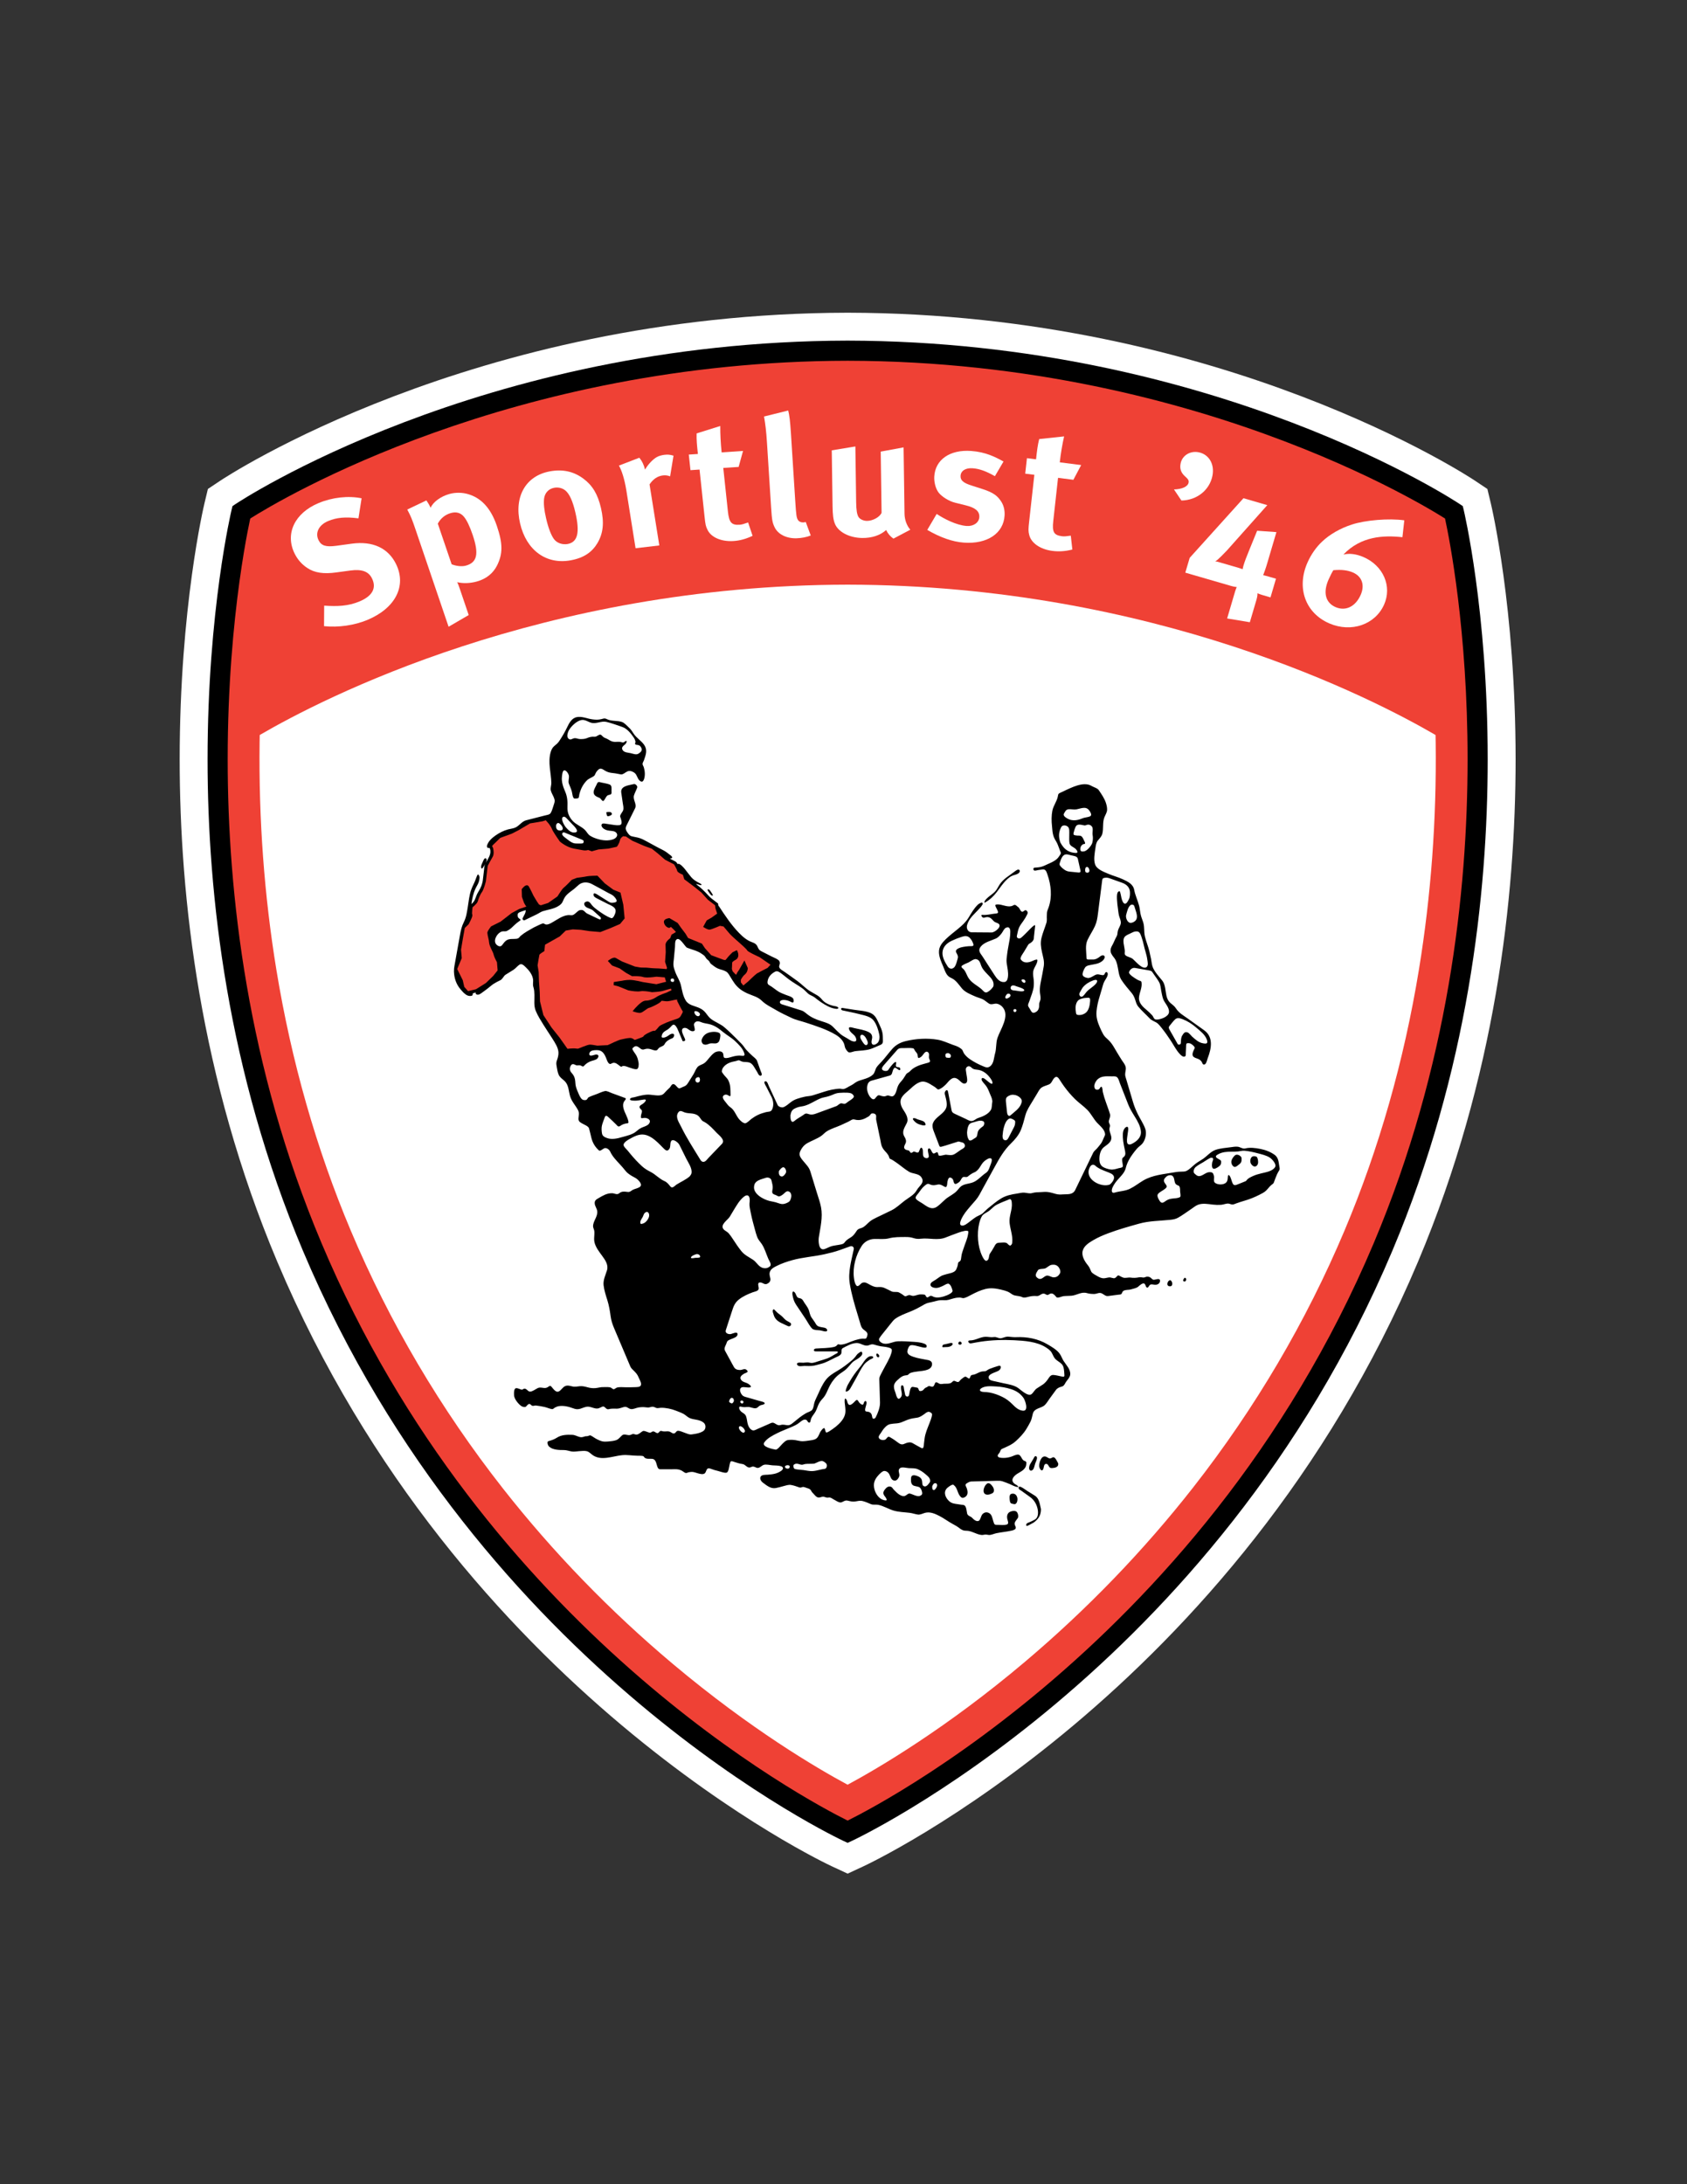 <?xml version="1.0" encoding="iso-8859-1"?>
<!-- Generator: Adobe Illustrator 24.0.1, SVG Export Plug-In . SVG Version: 6.00 Build 0)  -->
<svg version="1.1" id="Layer_1" xmlns="http://www.w3.org/2000/svg" xmlns:xlink="http://www.w3.org/1999/xlink" x="0px" y="0px"
	 viewBox="0 0 612 792" style="enable-background:new 0 0 612 792;" xml:space="preserve">
<rect x="0" y="0" width="612" height="792" fill="#333333" stroke="none"/>
<path style="fill:#FFFFFF;" d="M540.84,182.551l-1.258-5.249l-4.488-2.998c-0.667-0.441-23.38-15.538-63.025-30.627
	c-39.637-15.079-96.254-30.162-164.542-30.288c-68.34,0.126-124.956,15.209-164.592,30.288
	c-39.645,15.089-62.359,30.186-63.026,30.627l-4.491,2.998l-1.256,5.249c-0.174,0.758-8.974,37.666-8.982,92.8
	c0.009,50.12,7.277,115.395,35.358,182.045c33.034,78.332,83.147,133.028,124.945,168.141
	c41.825,35.124,75.422,50.782,76.221,51.161l5.797,2.692l5.801-2.692c0.797-0.379,34.394-16.037,76.22-51.161
	c41.796-35.112,91.91-89.809,124.944-168.138c28.08-66.655,35.348-131.928,35.357-182.048
	C549.813,220.219,541.016,183.309,540.84,182.551z"/>
<path d="M305.965,667.518c-0.375-0.204-131.539-61.068-196.1-214.053l0,0C82.459,388.439,75.304,324.496,75.301,275.35l0,0
	c0.003-54.054,8.657-90.241,8.704-90.441l0,0l0.333-1.392l1.189-0.794c0.346-0.214,88.354-58.95,221.981-59.212l0,0
	c133.613,0.262,221.621,58.998,221.967,59.212l0,0l1.188,0.794l0.335,1.392c0.045,0.2,8.7,36.39,8.701,90.441l0,0
	c-0.003,49.147-7.155,113.088-34.561,178.115l0,0c-64.561,152.984-195.727,213.849-196.1,214.053l0,0l-1.538,0.713L305.965,667.518
	L305.965,667.518z"/>
<polygon points="307.5,664.209 309.038,660.898 307.5,664.209 "/>
<path style="fill:#EF4135;" d="M90.749,188.178c-0.23,1.061-0.56,2.644-0.958,4.719l0,0c-0.795,4.148-1.859,10.252-2.926,18.029l0,0
	c-2.131,15.551-4.268,37.788-4.268,64.424l0,0c-0.002,48.448,7.072,111.426,33.99,175.281l0,0
	c59.172,140.446,176.134,202.205,190.914,209.523l0,0c0.938-0.467,2.291-1.152,4.019-2.066l0,0c3.63-1.919,8.906-4.84,15.449-8.821
	l0,0c13.085-7.962,31.223-20.162,51.347-37.066l0,0c40.254-33.815,88.413-86.415,120.098-161.568l0,0
	c26.921-63.855,33.991-126.835,33.989-175.281l0,0c0.002-46.615-6.544-79.75-8.149-87.171l0,0c-0.012-0.056-0.024-0.11-0.035-0.162
	l0,0c-0.64-0.404-1.531-0.958-2.668-1.642l0,0c-2.597-1.565-6.476-3.816-11.55-6.52l0,0c-10.147-5.413-25.078-12.65-44.127-19.897
	l0,0c-38.1-14.499-92.655-29.034-158.365-29.151l0,0c-122.183,0.203-205.826,50.316-216.725,57.208l0,0
	C90.773,188.067,90.761,188.122,90.749,188.178L90.749,188.178z"/>
<path style="fill:#FFFFFF;" d="M100.235,351.483c5.437,33.23,14.515,65.08,26.986,94.666c14.057,33.34,32.654,64.845,55.275,93.639
	c18.121,23.066,38.85,44.456,61.61,63.575c28.236,23.72,52.354,37.853,63.382,43.785c11.176-6.026,35.781-20.462,64.215-44.466
	c22.62-19.096,43.22-40.438,61.224-63.432c22.43-28.646,40.885-59.971,54.854-93.103c12.471-29.586,21.55-61.436,26.985-94.665
	c4.369-26.711,6.408-54.372,6.06-82.214c-0.011-0.924-0.027-1.838-0.044-2.75c-22.74-13.253-102.147-54.322-213.281-54.521
	c-111.136,0.199-190.542,41.269-213.282,54.521c-0.017,0.912-0.032,1.826-0.044,2.75C93.828,297.111,95.867,324.772,100.235,351.483
	z"/>
<path style="fill:#FFFFFF;" d="M130.04,187.953c-4.756-0.602-7.938-0.305-10.998,0.984c-3.36,1.398-4.799,4.234-3.499,6.895
	c0.996,2.035,2.608,2.583,6.47,2.072l5.585-0.764c7.567-1.037,13.223,1.559,16.076,7.392c3.904,7.973-0.243,16.02-10.424,20.27
	c-4.651,1.935-10.477,2.799-15.7,2.248l0.049-7.438c4.769,0.323,8.665,0.197,12.794-1.518c4.715-1.969,6.271-4.86,4.555-8.359
	c-1.239-2.55-3.72-3.419-7.839-2.863l-5.114,0.692c-4.595,0.635-7.863,0.156-10.502-1.606c-1.979-1.287-3.555-3.073-4.639-5.282
	c-3.513-7.173,0.063-14.659,8.718-18.261c5.003-2.091,10.786-2.722,15.603-1.735L130.04,187.953z"/>
<path style="fill:#FFFFFF;" d="M154.688,181.451c0.671,0.979,1.128,1.748,1.52,2.685c0.862-2.06,3.611-4.116,6.825-5.016
	c2.226-0.625,4.762-0.567,6.873,0.082c4.142,1.229,7.944,4.447,10.322,11.431c2.205,6.496,2.223,10.116,0.093,14.416
	c-1.421,2.797-3.849,4.834-7.314,5.799c-2.466,0.691-5.022,0.766-7.156,0.254c0.365,0.678,0.666,1.559,0.97,2.45l3.214,9.463
	l-7.296,4.246l-11.908-35.016c-1.34-3.962-1.789-5.066-3.086-7.486L154.688,181.451z M169.025,205.095
	c4.082-1.139,4.789-4.249,2.433-11.173c-0.986-2.895-2.018-5.136-3.078-6.458c-1.183-1.479-2.784-2.002-4.822-1.434
	c-2.043,0.571-3.741,1.951-4.729,3.848l5.016,14.729C165.258,205.178,167.35,205.566,169.025,205.095"/>
<path style="fill:#FFFFFF;" d="M211.645,173.566c3.277,2.432,5.208,5.62,6.37,10.636c1.236,5.331,0.814,9.191-1.279,12.731
	c-1.855,3.109-4.717,5.34-9.734,6.245c-8.83,1.607-16.07-3.64-18.33-13.385c-2.27-9.744,2.074-17.289,10.834-18.884
	C204.141,170.07,208.114,170.932,211.645,173.566 M197.376,180.823c-0.185,1.748-0.002,3.98,0.718,7.066
	c0.821,3.576,1.826,6.167,2.886,7.612c1.17,1.555,3.263,2.058,4.92,1.762c3.675-0.67,4.529-4.105,2.828-11.433
	c-0.962-4.183-2.169-6.795-3.638-7.985c-1.068-0.876-2.543-1.248-4.063-0.97C198.99,177.255,197.631,178.763,197.376,180.823"/>
<path style="fill:#FFFFFF;" d="M231.939,165.974c0.975,1.196,1.643,2.549,2.065,4.314c0.963-1.739,2.758-3.688,4.256-4.553
	c0.653-0.381,1.779-0.694,2.744-0.815c1.285-0.141,1.886-0.1,3.327,0.311l-1.232,7.49c-0.907-0.333-1.643-0.435-2.607-0.33
	c-1.928,0.227-3.528,1.291-4.854,3.251l3.545,22.14l-8.618,1.003l-3.337-20.923c-0.683-4.224-1.705-7.341-2.7-9.036L231.939,165.974
	z"/>
<path style="fill:#FFFFFF;" d="M267.958,169.309l-5.572,0.369l1.68,15.801c0.431,4.002,1.314,5,4.288,4.79
	c0.779-0.053,1.538-0.286,3.041-0.82l1.622,4.838c-2.41,1.15-4.63,1.743-6.903,1.893c-4.4,0.289-8.094-1.312-9.418-4.002
	c-0.67-1.329-0.793-1.933-1.101-4.818l-1.818-17.096l-3.293,0.223l-0.609-5.654l3.304-0.217c-0.329-3.085-0.542-5.112-0.46-7.458
	l8.573-2.691c-0.018,2.91,0.155,6.36,0.498,9.567l7.761-0.524L267.958,169.309z"/>
<path style="fill:#FFFFFF;" d="M286.923,157.045l1.57,24.571c0.35,5.418,0.46,6.161,1.043,7.008c0.351,0.546,1.085,0.83,1.802,0.807
	c0.322-0.01,0.521-0.012,0.968-0.154l1.811,4.89c-1.467,0.595-3.258,0.954-5.14,1.015c-3.707,0.108-6.805-1.467-8.009-4.087
	c-0.754-1.577-0.941-2.559-1.229-7.058l-1.503-23.539c-0.267-4.122-0.565-6.645-1.064-9.468l8.766-2.175
	C286.383,150.583,286.634,152.608,286.923,157.045"/>
<path style="fill:#FFFFFF;" d="M310.306,161.885l0.284,20.275c0.038,2.832,0.316,4.315,0.791,5.186
	c0.468,0.873,1.78,1.512,3.085,1.53c2.142,0.032,4.715-1.401,5.345-2.936l-0.31-22.183l8.296-1.537l0.34,24.087
	c0.037,2.096,0.777,4.269,2.104,5.769l-6.127,3.233c-1.115-0.76-2.043-1.823-2.648-3.126c-2.121,1.943-5.229,2.943-8.738,2.894
	c-4.685-0.082-8.744-2.229-9.89-5.273c-0.55-1.429-0.763-3.083-0.808-6.295L301.74,163.3L310.306,161.885z"/>
<path style="fill:#FFFFFF;" d="M360.925,172.666c-3.248-1.843-5.616-2.692-8.084-2.87c-2.532-0.188-4.286,0.915-4.374,2.758
	c-0.086,1.609,0.977,2.545,3.995,3.501l3.982,1.283c4.033,1.281,5.346,2.544,6.436,4.042c1.167,1.561,1.66,3.389,1.561,5.478
	c-0.337,6.513-6.275,10.524-14.798,9.898c-4.086-0.301-8.507-1.852-13.256-4.605l3.416-5.801c2.598,1.73,7.096,4.102,10.873,4.371
	c2.469,0.18,4.5-1.205,4.594-3.231c0.111-2.154-1.456-3.385-4.934-4.256l-3.863-0.956c-2.199-0.525-4.848-2.209-5.952-3.645
	c-1.102-1.437-1.693-3.762-1.593-5.79c0.319-6.149,5.652-9.881,13.385-9.322c5.326,0.393,8.757,2.193,11.739,3.823L360.925,172.666z
	"/>
<path style="fill:#FFFFFF;" d="M389.394,173.975l-5.564-0.71l-1.735,15.705c-0.441,3.956,0.214,5.097,3.191,5.474
	c0.783,0.109,1.579,0.013,3.171-0.211l0.563,5.033c-2.628,0.658-4.942,0.788-7.202,0.499c-4.405-0.559-7.69-2.831-8.424-5.714
	c-0.364-1.412-0.366-2.031-0.048-4.9l1.89-16.987l-3.313-0.412l0.626-5.622l3.303,0.423c0.34-3.053,0.565-5.071,1.139-7.348
	l9.042-0.967c-0.65,2.837-1.226,6.233-1.575,9.407l7.763,0.985L389.394,173.975z"/>
<path style="fill:#FFFFFF;" d="M425.884,177.471c2.893-0.073,5.006-1,5.303-2.447c0.155-0.786-0.136-1.28-1.257-2.272
	c-1.523-1.339-2.023-2.821-1.625-4.751c0.598-2.882,3.499-4.652,6.637-3.988c3.697,0.798,5.754,4.369,4.883,8.578
	c-1.064,5.169-5.613,8.785-11.236,8.904L425.884,177.471z"/>
<path style="fill:#FFFFFF;" d="M459.74,183.166l-14.656,16.452c-0.654,0.637-3.19,3.423-4.227,3.949
	c0.666,0.061,0.737,0.083,1.349,0.267l7.091,2.058c0.746,0.214,1.488,0.501,1.488,0.501s0.158-0.786,0.247-1.087
	c0.482-1.645,1.133-3.378,2.295-6.166l2.728-6.689l6.999,0.497l-3.081,10.427c-0.397,1.349-0.706,2.41-1.085,3.447
	c-0.445,1.276-0.647,1.727-0.647,1.727s1.274,0.311,2.024,0.535l2.63,0.761l-1.99,6.772l-2.822-0.822
	c-1.193-0.347-1.911-0.685-1.911-0.685s0.084,0.86-0.313,2.21l-2.45,8.308l-8.238-1.371l2.936-9.95
	c0.156-0.533,0.559-1.445,0.559-1.445s-0.792-0.033-2.059-0.398l-16.609-4.82l1.589-5.366l19.509-21.623L459.74,183.166z"/>
<path style="fill:#FFFFFF;" d="M508.764,194.794c-6.948-0.761-15.071-0.351-21.416,6.297c2.175-0.546,4.671-0.214,7.244,0.884
	c7.244,3.098,10.501,10.638,7.501,17.311c-3.262,7.236-11.88,10.171-19.796,6.787c-8.751-3.736-12.088-12.976-7.915-22.225
	c1.228-2.756,3.084-5.443,5.2-7.417c2.749-2.634,6.614-4.858,10.797-6.218c4.95-1.628,13.486-2.326,19.066-1.542L508.764,194.794z
	 M482.017,210.04c-2.152,4.778-1.19,8.522,2.52,10.114c3.603,1.534,7.154-0.162,9.049-4.365c1.614-3.582,0.546-6.779-2.81-8.217
	c-1.903-0.813-4.086-1.076-7.068-0.816C483.294,207.378,482.605,208.753,482.017,210.04"/>
<path d="M464.22,423.61c-0.378-1.736-0.207-3.697-1.814-4.859c-1.539-1.112-3.362-1.796-5.224-2.157
	c-1.738-0.338-3.728-0.603-5.471-0.158c-0.876,0.224-1.808-0.535-2.699-0.63c-0.889-0.095-1.762,0.084-2.634,0.194
	c-1.734,0.221-3.735,0.382-5.395,0.941c-1.674,0.565-3.034,2.189-4.461,3.205c-0.806,0.573-1.695,1.023-2.498,1.608
	c-0.768,0.557-1.44,1.23-2.171,1.834c-0.938,0.775-1.514,1.246-2.768,1.238c-1.045-0.006-2.003,0.069-3.031,0.256
	c-3.898,0.705-7.892,0.935-11.377,3.01c-1.616,0.963-3.08,2.15-4.783,2.97c-1.772,0.851-3.606,0.811-5.452,1.362
	c-1.471,0.44-1.185-1.121-0.809-1.921c0.407-0.87,0.959-1.674,1.572-2.41c1.129-1.355,2.759-2.746,3.179-4.512
	c0.429-1.799,1.366-3.566,2.465-5.042c0.552-0.742,1.085-1.47,1.711-2.155c0.607-0.664,1.484-1.173,2.009-1.892
	c1.011-1.388,1.474-3.607,0.89-5.222c-0.679-1.871-1.789-3.457-2.664-5.227c-0.738-1.496-1.293-2.824-1.77-4.427
	c-0.811-2.733-1.624-5.466-2.436-8.198c-0.174-0.585-0.398-1.156-0.415-1.77c-0.024-0.871,0.343-1.69,0.216-2.574
	c-0.145-1.007-0.867-1.803-1.413-2.634c-0.547-0.832-1.05-1.697-1.574-2.544c-1.064-1.72-1.862-3.458-3.355-4.854
	c-0.675-0.631-1.333-1.145-1.803-1.96c-0.489-0.852-0.892-1.749-1.284-2.649c-0.798-1.826-1.368-3.68-1.176-5.695
	c0.176-1.829,0.565-3.632,1.125-5.383c0.295-0.925,0.518-1.872,0.823-2.793c0.299-0.899,0.459-1.896,0.925-2.724
	c0.402-0.717,1.306-1.901,1.205-2.767c-0.046-0.392-0.424-0.823-0.799-0.465c-0.358,0.341-0.338,0.987-0.922,0.985
	c-0.978-0.003-1.76-0.566-2.734-0.102c-0.8,0.38-1.451,0.931-2.334,1.114c-0.626,0.13-2.071-0.31-2.295-0.99
	c-0.241-0.728,0.467-2.176,0.851-2.766c0.508-0.781,1.638-0.856,2.472-1.03c0.875-0.182,1.855-0.307,2.679-0.673
	c0.831-0.369,1.695-0.996,1.962-1.904c0.125-0.424-0.164-0.827-0.613-0.828c-0.495-0.002-0.792,0.211-1.176,0.508
	c-0.734,0.569-1.474,1.018-2.424,1.014c-0.58-0.002-1.16-0.005-1.741-0.007c-0.516-0.002-0.617-0.176-0.632-0.673
	c-0.062-2.046-0.541-4.443,0.348-6.369c0.807-1.75,1.931-3.344,2.722-5.097c0.673-1.491,0.866-2.811,1.071-4.418
	c0.369-2.907,0.739-5.813,1.107-8.72c0.137-1.071,0.273-2.142,0.409-3.213c0.088-0.693,0.107-0.989,0.9-1.14
	c0.938-0.179,1.512,0.068,2.389,0.381c1.323,0.472,2.648,0.944,3.971,1.416c1.596,0.568,2.81,1.684,2.852,3.492
	c0.019,0.846-0.018,1.852-0.448,2.604c-0.329,0.576-0.926,1.978-1.751,1.339c-0.599-0.465-0.894-1.851-1.029-2.555
	c-0.101-0.515-0.2-1.012-0.353-1.513c-0.186-0.613-0.755-0.137-0.896,0.173c-0.348,0.765-0.26,1.954-0.215,2.772
	c0.051,0.941,0.155,1.915,0.296,2.847c0.137,0.91,0.191,1.871,0.417,2.764c0.243,0.962,0.766,1.779,0.639,2.799
	c-0.102,0.818-0.752,1.718-1.005,2.52c-0.14,0.447-0.155,0.849-0.214,1.314c-0.071,0.559-0.327,0.964-0.593,1.458
	c-0.429,0.799-0.712,1.657-1.163,2.445c-0.491,0.857-0.861,1.587-0.679,2.596c0.145,0.804,0.84,1.637,1.333,2.265
	c0.584,0.745,0.848,1.647,1.071,2.556c0.442,1.799,0.441,3.753,1.487,5.356c1.088,1.669,2.397,3.165,3.672,4.693
	c0.64,0.767,0.983,1.481,1.29,2.422c0.291,0.89,0.52,1.821,1.132,2.554c1.259,1.51,2.793,2.848,4.147,4.278
	c0.665,0.704,1.591,1.016,2.416,1.495c0.789,0.457,1.45,1.369,2.014,2.072c1.163,1.452,2.21,2.969,3.235,4.52
	c1.024,1.547,1.859,3.255,3.104,4.646c0.485,0.541,1.468,1.629,2.227,0.917c0.147-0.138,0.094-0.789,0.105-1.004
	c0.036-0.749,0.073-1.498,0.111-2.246c0.019-0.378-0.014-0.786,0.11-1.147c0.138-0.396,0.872-0.253,1.184-0.226
	c0.477,0.042,2.079,1.235,1.825,1.789c-0.348,0.757-0.999,1.849-0.701,2.705c0.278,0.799,1.71,0.961,2.365,1.373
	c0.405,0.254,0.744,0.584,0.965,1.01c0.25,0.482,0.266,0.928,0.943,0.798c0.675-0.129,0.967-1.779,1.19-2.36
	c1.312-3.397,2.104-7.592-1.298-10.02c-2.008-1.436-4.018-2.871-6.027-4.306c-1.537-1.097-3.19-2-4.215-3.626
	c-0.577-0.916-1.29-1.308-2.065-2.015c-0.744-0.679-1.154-1.545-1.384-2.521c-0.396-1.685-0.373-4.098-1.495-5.505
	c-1.177-1.476-2.686-3.046-3.44-4.795c-0.406-0.939-0.454-2.126-0.667-3.134c-0.199-0.94-0.394-1.882-0.62-2.815
	c-0.442-1.819-1.2-3.55-1.613-5.369c-0.421-1.86-0.048-3.649-0.745-5.468c-0.371-0.97-0.688-1.878-0.887-2.9
	c-0.178-0.916-0.228-1.845-0.467-2.752c-0.511-1.936-1.41-3.733-1.779-5.712c-0.393-2.109-2.302-2.987-4.066-3.823
	c-1.716-0.813-3.603-1.267-5.347-2.024c-1.592-0.69-4.146-1.566-4.777-3.405c-0.605-1.766-0.123-4.142,0.137-5.965
	c0.143-0.986,0.255-1.964,0.928-2.757c0.551-0.651,1.324-1.465,1.547-2.309c0.52-1.968,0.011-4.068,0.748-5.994
	c0.32-0.838,0.941-1.751,0.996-2.666c0.054-0.908-0.163-1.791-0.442-2.651c-0.512-1.578-1.652-3.232-2.591-4.592
	c-0.513-0.745-1.647-0.96-2.425-1.414c-0.894-0.521-1.603-0.72-2.644-0.718c-1.728,0.003-3.677,0.72-5.232,1.409
	c-0.862,0.382-1.75,0.768-2.584,1.205c-0.43,0.224-0.897,0.381-1.32,0.612c-0.536,0.293-0.513,0.592-0.615,1.14
	c-0.35,1.869-1.621,3.354-2,5.233c-0.349,1.736-0.339,3.802-0.133,5.555c0.107,0.907,0.124,1.846,0.309,2.742
	c0.224,1.09,0.535,1.773,1.115,2.705c0.532,0.859,0.857,1.766,1.194,2.716c0.175,0.491,0.339,0.97,0.569,1.436
	c0.203,0.411-0.403,1.044-0.6,1.371c-0.97,1.619-2.96,2.296-4.612,3.072c-0.971,0.456-1.78,0.836-2.852,0.933
	c-0.498,0.044-0.996,0.085-1.493,0.137c-0.508,0.054-0.489,0.809-0.087,1.018c0.303,0.158,1.137-0.109,1.431-0.152
	c0.544-0.078,1.087-0.162,1.634-0.232c1.183-0.153,1.433,0.978,1.767,1.933c1.294,3.701,1.724,7.933,0.438,11.711
	c-0.164,0.481-0.375,0.944-0.53,1.427c-0.173,0.531-0.12,1.061-0.158,1.611c-0.064,0.927,0.127,1.763-0.156,2.688
	c-0.558,1.817-1.314,3.553-1.771,5.406c-0.45,1.82-0.22,3.401,0.166,5.2c0.371,1.727,0.931,3.287,0.646,5.088
	c-0.317,1.996-0.733,3.978-1.122,5.961c-0.201,1.026-0.325,2.037-0.303,3.083c0.022,0.994,0.344,1.902,0.254,2.914
	c-0.037,0.415-0.321,0.933-0.425,1.352c-0.106,0.431-0.048,0.931-0.093,1.378c-0.106,1.049-0.572,1.723-1.57,2.146
	c-1.032,0.438-1.354-0.622-1.836-1.399c-0.268-0.432-0.669-0.865-0.596-1.392c0.064-0.45,0.364-1.001,0.503-1.44
	c0.553-1.749,1.42-3.596,1.559-5.44c0.073-0.987,0.037-1.896-0.105-2.875c-0.15-1.036-0.266-2.046,0.091-3.051
	c0.326-0.917,0.944-1.692,1.216-2.632c0.084-0.291,0.324-1.064-0.217-0.991c-0.416,0.055-0.824,0.219-1.201,0.399
	c-1.458,0.698-3.345,1.179-4.483-0.435c-0.452-0.641,0.847-2.234,1.149-2.765c0.493-0.866,1.021-1.712,1.536-2.565
	c0.207-0.343,0.664-0.506,0.967-0.736c0.472-0.357,0.766-0.641,0.992-1.189c0.116-0.283,0.092-0.681,0.124-0.98
	c0.084-0.759,0.168-1.517,0.252-2.277c0.055-0.499,0.11-0.998,0.165-1.497c0.057-0.509-0.085-0.532-0.493-0.236
	c-0.723,0.523-1.367,1.274-2.009,1.9c-0.768,0.748-1.508,1.562-2.32,2.262c-0.325,0.281-0.71,0.586-1.152,0.465
	c-0.546-0.15-0.753-0.486-0.624-0.998c0.245-0.97,0.373-2.04,0.787-2.956c0.386-0.852,0.987-1.611,1.528-2.367
	c0.567-0.792,1.061-1.631,1.474-2.512c0.185-0.396,0.157-0.803-0.148-1.115c-0.497-0.506-0.717-0.299-1.245,0.096
	c-1.001,0.749-1.289-1.112-1.905-1.491c-0.339-0.208-0.716-0.677-1.087-0.794c-0.471-0.149-0.866,0.287-1.301,0.404
	c-1.762,0.475-3.506-0.706-5.277-0.602c-0.66,0.038-0.763,0.206-0.535,0.807c0.164,0.433,0.446,0.806,0.609,1.236
	c0.175,0.463,0.52,0.978-0.075,1.175c-0.37,0.123-0.821,0.116-1.206,0.166c-1.136,0.145-2.351,0.444-3.495,0.445
	c-0.248,0-1.294-0.232-0.967,0.387c0.286,0.541,0.643,0.738,1.242,0.527c0.864-0.303,1.676-0.154,2.353,0.456
	c0.359,0.323,0.624,0.692,1,1.01c0.325,0.276,0.982,0.453,1.372,0.656c1.841,0.957-1.083,3.314-2.305,3.305
	c-2.38-0.018-4.759-0.036-7.139-0.054c-0.817-0.006-1.431-0.419-1.712-1.205c-0.337-0.936,0.024-1.789,0.424-2.631
	c0.781-1.644,2.219-2.864,3.436-4.173c0.637-0.685,1.27-1.299,1.713-2.13c0.239-0.451-0.17-0.758-0.6-0.567
	c-0.415,0.185-0.85,0.409-1.178,0.734c-1.377,1.36-2.316,3.028-3.317,4.672c-0.98,1.608-2.322,2.811-3.758,3.999
	c-1.511,1.251-3.111,2.43-4.511,3.806c-1.372,1.35-2.529,2.733-2.456,4.778c0.061,1.755,0.823,3.413,1.496,5.009
	c0.355,0.843,0.648,1.736,1.085,2.542c0.509,0.94,1.072,1.365,2.032,1.804c1.564,0.715,2.668,2.443,3.728,3.72
	c1.124,1.351,3.165,2.163,4.734,2.859c0.877,0.389,1.829,0.62,2.694,1.008c0.88,0.394,1.62,1.157,2.447,1.653
	c0.837,0.5,1.731-0.097,2.645,0c0.911,0.096,1.695,0.599,2.277,1.297c2.645,3.167-0.857,7.99-1.909,11.103
	c-0.626,1.851-0.33,3.794-0.876,5.646c-0.455,1.544-0.385,3.561-1.793,4.652c-0.843,0.652-1.573,0.399-2.467,0.016
	c-0.82-0.352-1.66-0.707-2.445-1.134c-1.61-0.874-3.345-1.861-4.446-3.369c-0.263-0.359-0.417-0.775-0.592-1.182
	c-0.206-0.477-0.662-0.767-1.077-1.048c-0.798-0.539-1.79-0.811-2.688-1.137c-1.795-0.653-3.438-1.467-5.342-1.787
	c-3.765-0.633-7.815-0.387-11.516,0.502c-1.975,0.474-3.605,1.344-4.95,2.859c-1.296,1.46-2.448,3.047-3.754,4.495
	c-0.633,0.702-1.409,1.387-1.929,2.177c-0.519,0.786-0.59,1.922-1.283,2.595c-1.474,1.432-3.715,1.688-5.548,2.444
	c-0.858,0.353-1.54,1.086-2.393,1.482c-0.856,0.396-1.854,1.171-2.773,1.335c-0.417,0.074-0.879-0.128-1.3-0.127
	c-0.489,0.002-0.963,0.053-1.447,0.12c-0.967,0.134-1.953,0.312-2.893,0.576c-1.89,0.531-3.732,1.205-5.617,1.751
	c-0.904,0.262-1.802,0.257-2.713,0.446c-0.952,0.197-1.892,0.46-2.814,0.77c-0.927,0.311-1.675,0.722-2.443,1.317
	c-0.802,0.622-1.633,1.395-2.595,1.743c-0.592,0.214-1.779-0.187-2.048-0.765c-0.454-0.979-0.909-1.958-1.364-2.936
	c-0.625-1.346-1.25-2.69-1.875-4.034c-0.196-0.424-0.525-1.683-1.114-1.675c-1.064,0.014-0.014,1.524,0.188,1.919
	c0.633,1.234,1.265,2.47,1.898,3.704c0.712,1.391,0.944,3.146,0.243,4.605c-0.479,0.994-1.346,0.721-2.283,0.978
	c-0.957,0.265-1.883,0.535-2.783,0.96c-0.855,0.403-1.713,0.927-2.469,1.498c-0.527,0.398-1.554,1.508-2.216,1.558
	c-0.718,0.055-1.813-0.972-2.235-1.491c-0.568-0.7-0.94-1.418-1.385-2.196c-0.447-0.784-0.954-1.553-1.708-2.059
	c-0.836-0.561-1.297-1.308-1.928-2.086c-0.491-0.605-1.467-1.784-0.344-2.396c0.442-0.241,0.828-0.196,1.291,0.031
	c0.38,0.187,0.991,0.775,0.973-0.063c-0.043-1.859,0.075-3.582-0.795-5.303c-0.443-0.878-1.191-1.386-1.73-2.165
	c-0.174-0.251-0.707-0.85-0.636-1.188c0.088-0.418,0.212-0.91,0.469-1.262c1.166-1.594,2.853-2.039,4.724-2.404
	c0.319-0.063,0.858-0.35,1.172-0.215c0.435,0.189,0.881,0.441,1.354,0.518c0.772,0.127,1.669,0.012,2.399,0.306
	c0.782,0.315,1.247,0.98,1.668,1.672c0.358,0.588,0.716,1.177,1.073,1.766c0.202,0.332,0.408,0.89,0.717,1.137
	c0.429,0.344,0.974,0.177,0.918-0.432c-0.033-0.359-0.281-0.79-0.401-1.126c-0.438-1.229-0.876-2.457-1.314-3.687
	c-0.243-0.681-1.176-1.319-1.695-1.804c-0.753-0.703-1.495-1.401-2.188-2.164c-0.599-0.661-1.023-1.46-1.657-2.105
	c-0.653-0.666-1.3-1.337-1.959-1.997c-1.395-1.395-2.826-2.783-4.319-4.072c-1.477-1.273-3.375-1.883-4.918-3.066
	c-0.777-0.597-1.315-1.475-1.929-2.225c-0.705-0.863-1.353-1.311-2.364-1.766c-1.673-0.752-3.73-0.916-4.8-2.609
	c-1.031-1.632-1.36-3.714-1.775-5.565c-0.388-1.73-1.44-3.148-2.038-4.79c-0.302-0.827-0.613-1.618-0.686-2.504
	c-0.06-0.721,0.082-1.484,0.149-2.202c0.139-1.464,0.277-2.929,0.416-4.393c0.061-0.64-0.066-1.936,0.351-2.507
	c1.224-1.675,3.2,2.415,4.034,2.759c1.817,0.75,3.643,1.04,5.273,2.185c0.415,0.292,0.873,0.564,1.195,0.967
	c0.284,0.355,0.458,0.797,0.832,1.083c0.412,0.315,0.721,0.587,0.945,1.07c0.237,0.51,0.71,0.777,1.152,1.114
	c0.75,0.573,1.42,1.047,2.331,1.331c0.86,0.268,1.674,0.458,2.462,0.922c0.783,0.462,1.21,1.44,1.681,2.178
	c0.478,0.749,0.917,1.517,1.453,2.226c1.281,1.689,2.775,2.701,4.703,3.555c1.749,0.774,3.644,1.181,5.039,2.561
	c1.499,1.483,3.513,2.406,5.317,3.477c1.713,1.017,3.563,1.852,5.357,2.714c1.71,0.822,3.463,1.163,5.256,1.753
	c3.688,1.214,7.669,2.462,11.012,4.474c1.406,0.846,2.901,2.29,3.153,4.001c0.126,0.87,0.621,1.549,1.216,2.153
	c0.54,0.55,1.921-0.169,2.601-0.254c1.818-0.226,3.784-0.197,5.54-0.765c1.053-0.341,2.07-0.847,3.092-1.271
	c0.881-0.366,1.461-0.571,1.431-1.631c-0.03-1.07,0.03-2.165-0.22-3.211c-0.218-0.906-0.603-1.844-1.012-2.68
	c-0.877-1.791-1.369-3.503-3.341-4.319c-1.838-0.76-4.034-0.833-5.974-1.14c-1.238-0.195-2.477-0.392-3.715-0.587
	c-0.181-0.029-0.559-0.133-0.725-0.016c-0.42,0.299-0.04,0.76,0.307,0.837c2.101,0.463,4.239,0.854,6.317,1.398
	c1.721,0.45,3.869,0.794,5.018,2.294c1.067,1.395,1.701,3.419,2.039,5.123c0.178,0.895,0.099,1.824-0.346,2.626
	c-0.311,0.561-1.64,1.462-2.215,0.804c-0.586-0.671-0.017-1.72-0.026-2.487c-0.012-0.91-0.467-1.492-1.288-1.903
	c-1.694-0.847-3.507-1.013-5.319-1.463c-0.802-0.199-2.331-0.768-1.686,0.679c0.413,0.923,1.209,1.348,1.877,2.062
	c0.456,0.487,1.151,2.018,0.134,2.145c-0.935,0.117-1.955-0.624-2.705-1.094c-0.799-0.5-1.685-0.893-2.413-1.503
	c-0.74-0.62-1.429-1.293-2.101-1.986c-0.663-0.684-1.267-1.336-2.131-1.762c-0.9-0.444-1.89-0.733-2.845-1.038
	c-1.874-0.6-3.553-1.288-5.104-2.522c-0.629-0.5-1.266-1.093-2.044-1.336c-1.245-0.39-2.489-0.78-3.734-1.169
	c-1.13-0.354-2.261-0.708-3.392-1.063c-0.978-0.307-1.004-1.305,0.072-1.527c0.947-0.196,1.995,0.088,2.852,0.474
	c0.268,0.121,0.846,0.513,1.149,0.336c0.357-0.208,0.188-1.026,0.046-1.308c-0.374-0.735-1.988-1.107-2.717-1.412
	c-0.85-0.355-1.767-0.652-2.553-1.139c-0.905-0.559-1.719-1.232-2.592-1.838c-0.854-0.593-1.611-0.648-1.458-1.862
	c0.217-1.719,1.375-2.877,2.837-3.612c0.823-0.414,1.85,0.466,2.454,0.921c0.795,0.6,1.552,1.245,2.345,1.846
	c1.577,1.195,3.29,2.122,4.901,3.258c0.821,0.579,1.393,1.27,2.123,1.928c0.737,0.665,1.756,0.879,2.526,1.506
	c1.408,1.146,3.011,2.285,4.638,3.101c0.811,0.407,1.638,0.728,2.539,0.881c0.363,0.062,1.026,0.229,1.289-0.122
	c0.278-0.371-0.732-0.697-0.971-0.73c-1.577-0.219-3.714-0.985-4.768-2.242c-0.61-0.728-1.051-1.209-1.886-1.717
	c-0.884-0.537-1.801-1.008-2.676-1.557c-1.675-1.05-2.946-2.499-4.548-3.645c-1.53-1.096-3.05-2.212-4.602-3.281
	c-0.589-0.406-1.953-1.09-2.001-1.901c-0.024-0.419,0.259-0.842,0.258-1.282c-0.002-0.564-0.193-0.885-0.626-1.207
	c-0.705-0.526-1.66-0.858-2.44-1.257c-1.239-0.633-2.479-1.267-3.718-1.899c-0.762-0.389-0.951-0.835-1.301-1.595
	c-0.448-0.975-1.021-1.293-1.996-1.641c-1.853-0.662-3.327-1.934-4.689-3.328c-2.785-2.846-5.036-6.232-7.215-9.547
	c-0.077-0.118-0.334-0.38-0.354-0.514c-0.017-0.123-0.012-0.593-0.105-0.665c-0.399-0.304-0.798-0.608-1.196-0.913
	c-0.783-0.598-1.536-1.133-2.192-1.864c-1.436-1.597-2.857-2.976-4.597-4.257c0.539,0.004,1.025,0.216,1.526,0.389
	c0.236,0.082,0.712-0.071,0.384-0.345c-0.255-0.212-0.51-0.332-0.808-0.48c-1.034-0.516-2.043-1.151-2.804-2.038
	c-0.793-0.923-1.489-1.918-2.25-2.866c-0.382-0.477-1.988-2.453-2.719-1.896c-0.349-0.617-0.452-0.771-1.06-1.086
	c-0.58-0.3-1.159-0.601-1.739-0.901c0.422-0.121,1.065-0.074,0.774-0.658c-0.18-0.36-0.879-0.783-1.185-1.036
	c-0.733-0.608-1.446-1.082-2.303-1.505c-1.861-0.918-3.648-1.947-5.475-2.929c-0.907-0.488-1.832-1.008-2.814-1.321
	c-0.955-0.304-1.975-0.416-2.945-0.682c-0.754-0.207-1.341-1.151-1.725-1.769c-0.424-0.68-0.46-1.271-0.12-1.955
	c1.052-2.116,2.104-4.233,3.155-6.349c0.782-1.572-0.868-3.118-0.38-4.717c0.301-0.985,0.845-1.898,1.183-2.874
	c0.131-0.378-0.235-0.805-0.519-1.031c-0.392-0.313-0.643-0.223-1.112-0.112c-1.586,0.374-4.511,0.653-4.165,3.018
	c0.182,1.247,0.364,2.495,0.546,3.742c0.124,0.852,0.396,1.794,0.141,2.644c-0.199,0.666-1.317,1.722-1.057,2.402
	c0.247,0.644,0.894,2.366,0.143,2.844c-0.569,0.363-2.078,0.132-2.718,0.034c-1.058-0.162-2.114-0.324-3.173-0.474
	c-1.156-0.165-1.34,0.729-0.676,1.494c0.589,0.677,1.569,1.002,2.434,1.103c0.924,0.108,2.107,0.063,2.676,0.908
	c0.619,0.922-0.269,1.837-1.135,2.177c-1.76,0.69-3.928,0.482-5.712-0.054c-0.988-0.296-1.89-0.648-2.771-1.195
	c-0.869-0.539-1.228-1.501-1.952-2.181c-1.313-1.232-3.107-1.851-4.341-3.162c-1.33-1.412-2.005-3.076-1.93-5.017
	c0.077-1.99-0.003-3.754-0.816-5.62c-0.715-1.641-1.395-3.567-1.188-5.385c0.059-0.516,0.173-2.287,0.854-2.345
	c0.816-0.068,1.624,1.38,1.688,2.021c0.097,0.945-0.357,1.915-0.009,2.832c0.384,1.013,0.829,1.876,1.092,2.942
	c0.127,0.517,0.289,2.434,0.967,2.433c0.451-0.001,0.924,0.011,1.345-0.169c0.275-0.119,0.307-1.045,0.373-1.32
	c0.475-1.942,1.316-3.648,2.732-5.079c0.728-0.736,1.716-0.994,2.537-1.571c0.383-0.268,0.479-0.712,0.679-1.11
	c0.236-0.47,0.563-0.874,0.948-1.226c0.854-0.774,1.625-0.122,2.458,0.382c0.933,0.565,1.79,0.743,2.861,0.847
	c0.986,0.095,1.91,0.312,2.879,0.488c0.713,0.13,1.712-0.81,2.311-1.071c0.819-0.356,1.541-0.15,2.286,0.28
	c0.971,0.56,1.107,1.309,1.596,2.249c0.382,0.735,1.386,1.755,1.975,0.741c0.386-0.661,0.5-1.584,0.507-2.335
	c0.009-0.87-0.144-1.653-0.387-2.482c-0.118-0.402-0.456-0.782-0.431-1.222c0.026-0.458,0.384-0.934,0.525-1.359
	c0.631-1.891,1.303-3.54,0.153-5.356c-1.019-1.611-2.894-2.615-3.931-4.241c-0.526-0.825-0.977-1.534-1.717-2.196
	c-0.709-0.634-1.538-1.651-2.436-1.985c-1.723-0.639-3.794-0.22-5.449-1.024c-0.497-0.242-0.833-0.365-1.372-0.232
	c-0.477,0.117-0.942,0.258-1.432,0.323c-0.968,0.128-1.904,0.051-2.865-0.104c-1.795-0.288-3.511-1.11-5.357-0.755
	c-1.801,0.346-2.774,2.167-3.467,3.65c-0.789,1.69-1.817,3.404-2.837,4.966c-0.541,0.829-1.115,1.274-1.861,1.887
	c-0.684,0.561-1.053,1.365-1.297,2.206c-1.073,3.689,0.16,7.423,0.244,11.144c0.018,0.805-0.376,1.867-0.214,2.63
	c0.188,0.893,0.755,1.758,1.109,2.61c0.437,1.051,0.409,1.559,0.025,2.595c-0.362,0.975-0.609,2.246-1.193,3.122
	c-0.397,0.597-1.23,0.646-1.884,0.812c-1.384,0.354-2.769,0.708-4.153,1.062c-0.938,0.24-1.875,0.479-2.813,0.719
	c-0.831,0.212-1.485,0.748-2.113,1.313c-0.594,0.534-1.152,1.045-1.899,1.359c-0.821,0.347-1.729,0.408-2.582,0.64
	c-1.566,0.424-3.141,1.236-4.47,2.158c-1.228,0.852-2.519,1.975-3.056,3.406c-0.12,0.319-0.226,0.822,0.104,1.059
	c0.38,0.272,0.685-0.19,0.879,0.42c0.632,1.977-0.732,3.57-1.615,5.23c0.252-0.413,0.732-1.689-0.003-1.813
	c-0.549-0.093-0.979,1.361-1.189,1.755c-0.241,0.455-0.704,1.585-0.191,1.966c0.279,0.207,1.081-1.417,1.249-1.654
	c-0.363,0.683-0.328,1.534-0.418,2.293c-0.141,1.193-0.281,2.385-0.423,3.577c-0.168,1.424-0.781,2.884-1.542,4.078
	c-0.509,0.799-0.878,1.698-1.184,2.592c-0.303,0.885-0.699,1.367-1.421,2.005c0.288-1.988,0.652-3.803,1.496-5.63
	c0.417-0.903,1.03-1.729,1.266-2.709c0.117-0.488,0.208-0.924,0.195-1.429c-0.008-0.315-0.46-1.442-0.809-0.706
	c-0.413,0.872-0.664,1.809-1.082,2.684c-0.447,0.936-0.897,1.864-1.225,2.851c-0.632,1.908-0.811,3.926-1.136,5.901
	c-0.32,1.938-0.541,3.774-1.433,5.549c-0.766,1.524-1.082,2.87-1.38,4.533c-0.514,2.867-1.028,5.734-1.543,8.602
	c-0.163,0.91-0.326,1.82-0.489,2.73c-0.136,0.755-0.207,1.343-0.185,2.098c0.073,2.371,0.817,4.622,2.391,6.438
	c0.758,0.874,1.498,1.8,2.591,2.259c0.398,0.167,1.343,0.269,1.698-0.069c0.131-0.125,0.163-0.77,0.229-0.786
	c0.35-0.083,0.699-0.165,1.049-0.248c-0.307,0.459,0.229,0.783,0.626,0.797c0.464,0.016,0.85-0.222,1.225-0.471
	c0.806-0.536,1.545-1.143,2.326-1.709c0.766-0.555,1.44-1.234,2.238-1.747c0.797-0.513,1.583-0.904,2.431-1.317
	c0.909-0.442,1.149-1.543,1.989-2.05c0.926-0.559,1.844-1.12,2.753-1.705c0.796-0.513,1.327-1.246,2.075-1.803
	c0.931-0.692,1.651,0.119,2.331,0.748c1.228,1.135,2.482,2.723,2.732,4.428c0.15,1.022-0.199,1.848,0.141,2.868
	c0.299,0.891,0.332,1.865,0.359,2.794c0.059,1.933-0.279,3.901,0.467,5.754c0.732,1.821,1.813,3.48,2.835,5.148
	c1.034,1.688,2.178,3.313,3.229,4.993c0.918,1.467,2.135,3.265,2.2,5.04c0.037,1.004-0.247,1.967-0.587,2.906
	c-0.38,1.054-0.095,1.84,0.076,2.92c0.134,0.849,0.377,2.017,0.879,2.731c0.545,0.777,1.317,1.223,1.971,1.888
	c1.405,1.43,1.354,3.679,1.914,5.497c0.586,1.906,1.99,3.27,2.881,5.017c0.463,0.91,0.192,1.902,0.128,2.888
	c-0.067,1.027,0.414,1.334,1.25,1.829c0.584,0.347,2.347,1.022,2.56,1.78c0.313,1.112,0.563,2.242,0.836,3.365
	c0.464,1.904,1.317,3.353,2.781,4.688c0.451,0.411,1.597-0.787,2.157-0.859c0.791-0.102,1.641,0.63,1.944,1.314
	c0.76,1.707,2.27,3.232,3.516,4.592c0.67,0.732,1.35,1.486,1.956,2.272c0.612,0.794,1.284,1.243,2.11,1.779
	c0.76,0.492,1.665,0.815,2.339,1.438c0.536,0.494,1.691,1.716,0.996,2.5c-0.526,0.594-1.839,0.827-2.58,1.157
	c-0.392,0.174-0.702,0.456-1.072,0.668c-0.466,0.269-0.836,0.201-1.349,0.129c-0.968-0.137-1.883-0.149-2.665,0.526
	c-0.817,0.708-1.646-0.001-2.622-0.011c-1.906-0.018-3.285,0.863-4.883,1.776c-0.874,0.499-1.49,0.88-1.384,1.988
	c0.094,0.97,0.781,1.754,0.898,2.694c0.258,2.086-1.543,3.602-1.497,5.582c0.011,0.434,0.266,0.902,0.376,1.327
	c0.13,0.503,0.106,1.027,0.088,1.541c-0.032,0.907-0.173,1.837,0.014,2.735c0.406,1.948,1.736,3.585,2.884,5.153
	c1.083,1.481,2.268,3.24,1.688,5.135c-0.541,1.768-1.456,3.556-1.234,5.455c0.224,1.911,0.823,3.664,1.389,5.491
	c0.585,1.886,0.897,3.767,1.156,5.719c0.2,1.504,0.638,2.856,1.225,4.244c1.053,2.484,2.105,4.969,3.158,7.452
	c0.923,2.18,1.847,4.359,2.77,6.537c0.257,0.607,0.742,1.024,1.209,1.478c0.797,0.775,1.374,1.416,1.789,2.454
	c0.319,0.798,1.032,1.853,0.869,2.719c-0.183,0.963-1.698,0.795-2.463,0.847c-1.05,0.07-2.112,0.027-3.165,0.029
	c-0.956,0.003-1.986-0.137-2.919,0.064c-0.415,0.089-0.797,0.462-1.194,0.62c-0.366,0.145-0.773-0.308-1.059-0.476
	c-0.729-0.427-1.92-0.214-2.758-0.26c-1.072-0.059-1.941,0.275-2.982,0.362c-1.04,0.087-1.914-0.043-2.917-0.317
	c-0.849-0.233-1.772-0.456-2.661-0.381c-1.033,0.087-1.824,0.325-2.867,0.068c-0.868-0.215-1.778-0.485-2.632-0.046
	c-0.878,0.451-1.34,1.472-2.238,1.895c-0.959,0.451-1.826-0.797-2.399-1.451c-0.289-0.33-0.558-0.782-1.012-0.484
	c-0.42,0.274-0.85,0.603-1.357,0.658c-0.92,0.099-1.906-0.39-2.8,0.038c-0.843,0.403-1.701,1.113-2.636,1.275
	c-1.051,0.183-1.372-1.325-2.434-1.015c-0.198,0.058-0.383,0.211-0.572,0.301c-0.2,0.094-0.548-0.091-0.754-0.148
	c-0.493-0.137-0.865-0.381-1.393-0.381c-0.969,0-0.867,1.835-0.847,2.493c0.028,0.92,0.595,1.825,1.14,2.527
	c0.456,0.586,1.271,1.494,2.012,1.705c0.377,0.107,0.93,0.24,1.24-0.087c0.317-0.336,0.656-0.845,1.138-0.917
	c0.352-0.054,0.74,0.561,1.054,0.668c0.424,0.143,0.911-0.141,1.364-0.089c1.039,0.119,2.057,0.3,3.079,0.516
	c0.913,0.192,1.853,0.67,2.758,0.782c0.439,0.054,0.761-0.424,1.123-0.596c0.431-0.205,0.863-0.395,1.336-0.472
	c1.677-0.271,3.529,0.151,5.096,0.741c0.997,0.377,1.687,0.502,2.714,0.195c0.894-0.266,1.779-0.753,2.731-0.753
	c0.96,0,1.831,0.478,2.762,0.634c1.098,0.184,1.537-0.247,2.475-0.627c1.006-0.406,1.242,1.185,2.311,0.901
	c0.954-0.254,1.92-0.191,2.898-0.179c1.038,0.012,1.777-0.414,2.75-0.631c0.992-0.222,1.453,0.588,2.357,0.764
	c0.872,0.169,1.915-0.425,2.775-0.563c0.934-0.149,1.842-0.189,2.773-0.053c0.516,0.075,0.897,0.104,1.4-0.036
	c0.494-0.137,0.85-0.254,1.363-0.132c0.405,0.097,0.786,0.381,1.196,0.436c0.454,0.062,0.997-0.108,1.461-0.114
	c1.756-0.024,3.858,0.408,5.485,1.075c0.913,0.373,1.842,0.68,2.711,1.154c0.786,0.428,1.453,1.182,2.257,1.521
	c1.616,0.682,3.603,0.447,5.014,1.645c0.682,0.577,0.847,1.492,0.503,2.305c-0.336,0.794-1.419,1.212-2.174,1.445
	c-0.839,0.26-1.72,0.38-2.585,0.506c-1.003,0.146-1.657-0.288-2.587-0.582c-0.636-0.201-2.289-1.025-2.859-0.598
	c-0.294,0.22-0.577,0.745-0.941,0.828c-0.486,0.112-0.897-0.21-1.298-0.457c-0.932-0.573-1.788-0.112-2.8-0.302
	c-0.52-0.097-0.791-0.344-1.213,0.08c-0.35,0.352-0.513,0.7-1.051,0.521c-0.406-0.136-0.748-0.527-1.2-0.566
	c-0.498-0.043-0.765,0.424-1.188,0.45c-0.739,0.048-2.089-0.915-2.721-0.544c-0.694,0.406-1.524,1.34-2.424,1.243
	c-0.486-0.052-0.861-0.362-1.325-0.154c-0.446,0.2-0.817,0.381-1.318,0.353c-0.815-0.047-1.72-0.535-2.433,0.105
	c-0.738,0.663-1.181,1.393-2.164,1.728c-0.858,0.293-1.838,0.385-2.737,0.461c-0.898,0.075-1.862,0.148-2.723-0.175
	c-0.861-0.324-1.73-0.734-2.494-1.252c-0.395-0.268-0.79-0.52-1.217-0.734c-0.398-0.2-0.885,0.262-1.329,0.246
	c-0.54-0.019-0.682,0.03-1.214,0.208c-0.503,0.168-0.943,0.215-1.456,0.086c-0.901-0.225-1.723-0.745-2.669-0.784
	c-1.89-0.078-3.939-0.041-5.562,1.009c-0.882,0.569-1.775,0.907-2.782,1.189c-0.543,0.153-0.698,0.188-0.661,0.797
	c0.026,0.414,0.239,0.96,0.547,1.251c1.321,1.251,3.705,1.278,5.427,1.278c0.977,0,1.851,0.358,2.799,0.514
	c0.896,0.148,1.813-0.065,2.701-0.114c0.88-0.048,1.913-0.208,2.776,0.013c0.801,0.204,1.389,0.868,2.03,1.34
	c3.105,2.285,7.259,0.472,10.708,0.102c1.915-0.206,3.739,0.185,5.642,0.196c0.405,0.002,0.808-0.012,1.21,0.025
	c0.224,0.021,0.467,0.018,0.684,0.077c0.452,0.125,0.327,0.186,0.61,0.507c0.622,0.707,1.885,0.445,2.796,0.519
	c2.122,0.173,1.279,3.782,2.922,3.785c1.27,0.002,2.54,0.005,3.809,0.008c0.919,0.002,1.906-0.105,2.814,0.065
	c0.47,0.089,0.903,0.256,1.321,0.485c0.395,0.219,0.843,0.658,1.274,0.773c0.441,0.117,0.737-0.184,1.154-0.248
	c0.479-0.074,0.958-0.156,1.442-0.113c1.26,0.114,3.985,1.646,4.682,0.09c0.424-0.949,0.56-1.745,1.767-1.275
	c0.924,0.36,1.842,0.621,2.804,0.85c0.803,0.19,2.12,0.759,2.978,0.607c0.817-0.146,0.971-2.16,1.129-2.781
	c0.101-0.396,0.173-0.836,0.366-1.2c0.202-0.38,0.91-0.074,1.222,0.029c1.074,0.357,2.049,0.669,3.164,0.826
	c0.976,0.136,1.517,1.326,2.525,1.241c0.412-0.034,0.778-0.332,1.197-0.343c0.448-0.013,0.948,0.285,1.362,0.436
	c0.978,0.352,1.752-0.799,2.601-1.053c0.885-0.264,2.229,0.107,3.137,0.175c0.952,0.071,2.008,0.025,2.936,0.279
	c1.191,0.325,1.093,1.123,0.191,1.745c-1.526,1.054-3.036,1.225-4.819,1.374c-0.763,0.063-2.067-0.063-2.554,0.64
	c-0.511,0.738,0.097,1.734,0.729,2.203c1.405,1.041,2.852,2.339,4.749,1.987c0.94-0.175,1.848-0.44,2.77-0.689
	c0.815-0.22,1.846-0.57,2.691-0.426c1.04,0.178,1.96,0.503,2.949,0.857c0.531,0.19,0.729,0.062,1.234-0.093
	c0.471-0.144,1.128,0.193,1.585,0.335c0.392,0.12,0.938,0.277,1.248,0.565c0.345,0.318,0.458,0.821,0.815,1.144
	c0.633,0.572,1.261,1.684,2.183,1.755c0.498,0.038,0.969-0.227,1.449-0.282c0.485-0.056,0.928,0.123,1.379,0.271
	c0.449,0.148,0.886-0.063,1.326,0.01c0.455,0.075,0.936,0.479,1.333,0.682c0.662,0.337,1.965,1.272,2.705,1.082
	c0.878-0.225,1.368-0.87,2.368-0.638c0.92,0.214,1.776,0.446,2.734,0.302c1.041-0.157,1.728-0.408,2.784-0.132
	c1.001,0.262,1.968,0.688,2.917,1.091c0.882,0.373,1.722,0.079,2.627,0.254c1.897,0.366,3.676,1.499,5.522,2.06
	c1.973,0.599,3.931,0.59,5.951,0.848c0.979,0.125,1.936,0.476,2.916,0.621c0.877,0.131,1.836-0.407,2.67-0.627
	c1.796-0.473,3.62,0.336,5.218,1.163c1.635,0.847,3.097,1.964,4.709,2.844c0.816,0.445,1.64,0.876,2.371,1.449
	c0.889,0.696,1.493,1.05,2.65,1.044c1.899-0.012,3.575,1.32,5.452,1.524c0.418,0.046,0.815-0.046,1.223-0.115
	c0.52-0.089,0.992,0.093,1.525,0.124c0.829,0.048,1.839-0.457,2.654-0.628c1.912-0.4,3.852-0.544,5.762-0.982
	c0.302-0.068,0.987-0.317,1.17-0.589c0.33-0.492,0.072-0.813-0.151-1.327c-0.446-1.029,0.465-1.741,1.01-2.572
	c0.387-0.591,0.075-1.958-0.486-2.382c-0.625-0.474-1.969-0.167-2.575,0.239c-0.741,0.498-0.907,1.45-0.765,2.281
	c0.113,0.667,0.813,1.929-0.161,2.188c-1.028,0.273-2.229,0.102-3.282,0.102c-0.296,0-0.933,0.052-1.119-0.191
	c-0.284-0.371-0.391-0.847-0.529-1.287c-0.3-0.961-0.455-2.195-1.407-2.749c-0.926-0.539-1.865-0.343-2.534,0.434
	c-0.487,0.564-0.663,2.04-1.296,2.338c-0.865,0.406-1.878-0.532-2.387-1.084c-0.575-0.626-1.605-0.647-1.824-1.579
	c-0.18-0.767-0.241-2.509-0.993-2.959c-0.269-0.16-0.728-0.168-1.035-0.214c-0.728-0.108-1.453-0.216-2.18-0.325
	c-0.869-0.129-1.596-0.333-2.268-0.932c-1.335-1.19-2.255-3.197-0.866-4.699c0.318-0.345,1.942-1.599,2.407-1.257
	c0.773,0.571,1.095,1.277,1.418,2.161c0.309,0.841,0.628,1.699,1.306,2.317c0.645,0.587,1.742-0.065,2.108-0.699
	c0.464-0.802,0.242-1.81-0.059-2.637c-0.123-0.341-0.452-0.804-0.39-1.181c0.068-0.41,0.714-0.688,1.065-0.884
	c0.65-0.362,1.223-0.298,1.957-0.318c1.427-0.041,2.854-0.081,4.28-0.12c1.361-0.038,2.723-0.077,4.084-0.115
	c0.714-0.02,1.298-0.032,1.987,0.196c0.9,0.3,1.783,0.633,2.656,1.005c0.9,0.383,1.863,0.977,2.846,1.067
	c0.7,0.064-0.284-0.671-0.389-0.729c-0.443-0.258-0.777-0.43-1.119-0.828c-0.69-0.805-0.368-1.642,0.314-2.382
	c1.311-1.42,3.313-1.622,4.144-3.498c0.171-0.384,0.192-0.879,0.216-1.294c0.036-0.66-0.592-0.63-1.026-0.925
	c-0.669-0.454-1.004-1.992-1.869-2.102c-0.804-0.102-1.875,0.527-2.649,0.767c-0.891,0.274-1.779,0.448-2.718,0.437
	c-0.624-0.008-2.222,0.028-2.129-0.877c0.038-0.374,0.567-0.83,0.742-1.163c0.246-0.466,0.282-0.993,0.807-1.232
	c1.781-0.815,3.543-1.473,5.019-2.824c1.434-1.313,2.841-2.758,3.85-4.438c0.531-0.886,1.05-1.755,1.503-2.683
	c0.442-0.91,0.554-1.912,0.834-2.876c0.609-2.091,3.046-1.806,4.369-3.125c0.668-0.667,1.176-1.566,1.729-2.322
	c0.758-1.038,1.518-2.075,2.276-3.113c0.505-0.691,1.368-1.037,2.166-1.234c0.862-0.213,1.143-1.275,1.659-1.937
	c0.561-0.715,1.252-1.465,1.346-2.409c0.093-0.939-0.294-1.861-0.791-2.638c-0.511-0.797-1.118-1.531-1.635-2.327
	c-0.513-0.791-0.788-1.722-1.324-2.5c-1.041-1.514-2.995-2.607-4.547-3.52c-3.444-2.025-7.37-2.752-11.335-2.572
	c-0.934,0.041-1.806-0.085-2.728-0.173c-1.018-0.097-1.662,0.35-2.604,0.547c-0.996,0.209-1.704-0.573-2.729-0.409
	c-1.007,0.162-1.93-0.095-2.935-0.101c-1.926-0.01-3.707,1.322-5.651,1.314c-0.444-0.002-0.875,0.125-0.604,0.644
	c0.259,0.492,0.678,0.481,1.174,0.387c1.038-0.196,2.072-0.391,3.117-0.549c4.027-0.611,8.179-0.753,12.242-0.547
	c3.731,0.19,8.2,0.488,11.445,2.545c0.81,0.514,1.68,1.094,2.177,1.95c0.488,0.84,0.713,1.695,1.429,2.401
	c0.662,0.653,1.559,1.057,2.197,1.732c0.747,0.788,0.803,1.755,0.909,2.777c0.045,0.443,0.077,0.873,0.091,1.317
	c0.019,0.648-0.456,0.529-0.945,0.436c-1.017-0.192-2.012-0.49-3.045-0.561c-1.069-0.074-1.506,0.837-2.007,1.559
	c-0.444,0.643-1.129,1.44-1.779,1.878c-0.729,0.489-1.465,0.934-2.199,1.411c-0.853,0.554-1.174,1.443-1.922,2.077
	c-1.262,1.07-3.885-1.498-4.889-2.199c-1.478-1.031-3.557-1.361-5.29-1.719c-0.971-0.199-1.927-0.428-2.891-0.648
	c-0.639-0.146-2.078-0.325-2.393-0.994c-0.845-1.806,2.647-2.244,3.666-3.045c0.729-0.572,1.032-1.983-0.313-1.596
	c-1.05,0.305-2.07,0.665-3.092,1.055c-0.433,0.165-0.824,0.429-1.202,0.691c-0.341,0.237-0.926,0.204-1.323,0.237
	c-1.005,0.083-1.676,0.568-2.574,0.948c-0.396,0.168-0.802,0.267-1.227,0.329c-0.603,0.089-0.639,0.493-0.849,0.996
	c-0.234,0.564-0.615,0.209-0.973-0.036c-0.404-0.275-0.6-0.468-1.078-0.208c-0.395,0.213-0.775,0.604-1.159,0.857
	c-0.287,0.188-0.688,0.902-1.014,0.954c-0.436,0.07-0.846-0.216-1.251-0.358c-0.604-0.214-0.801,0.255-1.236,0.583
	c-0.688,0.519-1.935,0.36-2.748,0.413c-0.423,0.027-0.982,0.173-1.398,0.068c-0.459-0.116-0.83-0.504-1.308-0.603
	c-0.808-0.167-0.49,1.9-1.795,1.58c-0.508-0.124-0.871-0.394-1.304-0.033c-0.323,0.268-0.903,0.403-1.171,0.685
	c-0.35,0.367-0.597,0.771-1.097,0.884c-0.563,0.129-0.889,0.14-1.065-0.449c-0.153-0.505-0.283-0.733-0.833-0.768
	c-0.395-0.025-1.24-0.305-1.587-0.194c-0.739,0.236-0.897,2.161-1.036,2.806c-0.22,1.018-1.278,0.832-1.465-0.08
	c-0.129-0.634-0.259-1.266-0.387-1.898c-0.06-0.289-0.076-1.113-0.388-1.308c-1.243-0.777-0.505,2.266-0.463,2.527
	c0.142,0.879-0.001,1.551-0.751,2.113c-0.851,0.638-1.291-1.335-1.435-1.836c-0.243-0.846-0.644-1.548-0.639-2.452
	c0.005-0.928,0.52-1.676,1.198-2.29c0.624-0.564,1.363-1.273,2.162-1.576c0.48-0.182,0.941-0.217,1.448-0.289
	c0.41-0.06,0.753-0.651,1.16-0.796c1.804-0.645,3.769-0.527,5.613-0.999c0.938-0.24,1.947-0.7,2.195-1.728
	c0.277-1.15-0.35-1.733-1.4-1.95c-1.735-0.36-3.64-0.589-5.322-1.182c-0.84-0.296-1.916-0.68-2.157-1.642
	c-0.143-0.573,0.453-2.336,1.104-2.515c0.96-0.263,2.162,0.222,3.103,0.42c0.37,0.076,2.427,0.762,2.702,0.211
	c0.785-1.57-3.788-1.854-4.552-1.901c-1.92-0.117-3.87-0.273-5.795-0.204c-1.747,0.063-3.525,1.264-5.268,0.813
	c-0.657-0.171-2.001-0.969-1.493-1.852c0.423-0.735,0.943-1.356,1.477-2.022c0.921-1.151,1.843-2.303,2.765-3.454
	c0.496-0.62,0.915-1.193,1.563-1.659c1.541-1.104,3.502-1.819,5.258-2.523c1.874-0.752,3.569-1.659,5.31-2.688
	c0.883-0.521,1.924-0.677,2.91-0.892c0.932-0.203,1.995-0.567,2.938-0.624c1.012-0.061,1.892,0.136,2.893-0.128
	c0.931-0.244,1.85-0.58,2.803-0.736c0.45-0.073,0.947-0.093,1.402-0.076c0.438,0.017,0.983,0.282,1.404,0.177
	c0.893-0.224,1.784-0.732,2.595-1.16c1.65-0.87,3.411-1.707,5.229-2.147c1.809-0.436,3.628-0.224,5.419,0.191
	c0.919,0.213,1.83,0.453,2.702,0.817c0.883,0.369,1.416,1.064,2.378,1.319c0.88,0.233,1.941,0.217,2.762,0.628
	c0.767,0.385,1.811-0.001,2.591-0.181c0.918-0.211,1.777-0.29,2.715-0.203c1.045,0.098,1.585-0.999,2.634-0.875
	c0.423,0.05,0.75,0.426,1.188,0.479c0.384,0.046,0.859-0.447,1.263-0.518c0.902-0.156,1.522,0.688,2.029,1.291
	c0.448,0.531,1.953-0.268,2.576-0.338c0.965-0.107,1.933-0.071,2.899-0.151c1.932-0.159,3.605-1.538,5.604-0.958
	c0.821,0.239,1.866,0.34,2.721,0.311c0.988-0.034,1.711-0.652,2.688-0.202c0.78,0.359,1.333,1.081,2.281,0.957
	c1.274-0.164,2.55-0.329,3.823-0.495c0.27-0.034,0.701-0.016,0.932-0.2c0.395-0.319,0.315-0.859,0.797-1.166
	c0.799-0.509,1.854-0.29,2.75-0.557c0.788-0.234,2.021-0.439,2.649-0.998c0.418-0.373,1.71-1.626,2.324-0.989
	c0.326,0.338,0.313,0.811,0.596,1.154c0.409,0.494,0.768-0.006,1.006-0.418c0.558-0.973,1.445-0.393,2.326-0.418
	c0.859-0.025,1.647-0.534,1.636-1.488c-0.015-1.09-1.683-0.322-2.187-0.325c-0.568-0.003-0.763-0.391-1.17-0.719
	c-0.39-0.311-0.931-0.457-1.433-0.4c-0.425,0.049-0.881,0.371-1.321,0.31c-0.481-0.066-1.017-0.168-1.497-0.077
	c-1.07,0.201-1.981,0.265-3.061,0.099c-0.835-0.127-1.942,0.276-2.716-0.008c-0.454-0.167-0.872-0.366-1.287-0.618
	c-0.559-0.339-0.753-0.075-1.134,0.357c-0.755,0.857-1.264,0.379-2.194,0.23c-0.804-0.129-1.661,0.31-2.502,0.289
	c-0.844-0.02-1.624-0.429-2.334-0.851c-0.616-0.367-1.871-0.957-2.147-1.628c-0.335-0.819-0.633-1.57-1.211-2.271
	c-1.152-1.401-2.353-3.376-1.852-5.251c0.482-1.804,2.3-2.917,3.811-3.811c1.743-1.032,3.605-1.822,5.498-2.531
	c3.63-1.361,7.376-2.411,11.11-3.46c3.716-1.045,7.538-0.999,11.346-1.402c0.977-0.103,1.931-0.259,2.79-0.738
	c0.814-0.453,1.599-0.968,2.366-1.495c0.842-0.579,1.685-1.156,2.527-1.735c0.757-0.52,1.545-1.178,2.412-1.502
	c1.669-0.624,3.592-0.251,5.31-0.052c1.052,0.123,1.994,0.151,3.054,0.081c0.874-0.058,1.858-0.559,2.727-0.432
	c0.495,0.072,0.857,0.321,1.383,0.326c0.413,0.005,1.045-0.296,1.442-0.434c0.953-0.332,1.929-0.66,2.898-0.938
	c1.853-0.529,3.738-1.294,5.451-2.169c0.879-0.45,1.724-0.85,2.438-1.54c0.652-0.631,1.152-1.411,1.857-1.992
	c0.312-0.257,0.751-0.465,0.896-0.858c0.201-0.546,0.402-1.09,0.605-1.633c0.346-0.926,0.725-1.805,1.253-2.643
	C464.193,424.171,464.234,424.073,464.22,423.61 M424.332,371.917c0.662-0.761,1.283-1.696,2.046-2.354
	c0.784-0.676,1.841-0.31,2.709,0.022c1.747,0.67,3.416,1.755,4.828,2.971c1.385,1.19,3.212,2.547,3.863,4.335
	c0.117,0.322,0.324,0.942,0.1,1.274c-0.26,0.381-0.95,0.215-1.337,0.166c-0.851-0.108-1.782-0.576-2.457-1.098
	c-0.555-0.429-1.107-0.874-1.618-1.353c-0.484-0.452-1.071-1.327-1.715-1.543c-0.946-0.318-1.339,0.341-1.782,1.014
	c-0.54,0.821-0.521,1.566-0.576,2.527c-0.02,0.338,0.018,0.668-0.327,0.825c-0.256,0.118-0.668,0.165-0.839-0.136
	c-0.426-0.751-0.854-1.502-1.279-2.253c-0.526-0.926-1.053-1.852-1.578-2.778C424,372.884,423.827,372.548,424.332,371.917
	 M416.717,351.85c0.428,0.096,0.94,0.137,1.225,0.507c0.245,0.318,0.461,0.652,0.683,0.987c0.635,0.957,1.422,1.908,1.945,2.931
	c0.442,0.864,0.5,1.993,0.682,2.938c0.182,0.946,0.348,1.918,0.641,2.837c0.532,1.673,2.366,3.132,2.182,5.01
	c-0.158,1.613-3.047,2.641-4.426,2.643c-1.226,0.002-1.012-0.874-1.727-1.615c-0.623-0.646-1.227-1.259-1.922-1.831
	c-1.34-1.1-2.926-2.558-2.81-4.453c0.12-1.969,1.266-3.659,0.913-5.68c-0.078-0.447-0.644-0.482-0.996-0.631
	c-0.48-0.205-0.905-0.481-1.338-0.77c-0.759-0.507-1.662-1.034-2.13-1.842c-0.247-0.426,0.393-1.277,0.715-1.517
	c0.444-0.33,0.881-0.476,1.437-0.379C413.433,351.274,415.074,351.563,416.717,351.85 M412.752,337.774
	c0.847,0.205,1.211,1.542,1.444,2.255c0.283,0.865,0.547,1.745,0.731,2.637c0.371,1.801,1.051,3.447,1.287,5.29
	c0.104,0.816,0.482,2.22-0.34,2.761c-0.838,0.551-2.029-0.332-2.638-0.835c-0.792-0.656-1.476-1.436-2.246-2.119
	c-0.712-0.631-1.778-0.717-2.552-1.258c-0.461-0.323-0.469-0.673-0.407-1.21c0.063-0.552-0.052-1.108-0.138-1.655
	c-0.17-1.073-0.484-2.095-0.244-3.184c0.235-1.074,1.287-1.457,2.171-1.869C410.834,338.116,411.582,337.568,412.752,337.774
	 M410.316,328.058c1.003-0.152,1.136,0.239,1.371,1.113c0.209,0.772,0.521,1.493,0.667,2.283c0.131,0.705,0.188,1.452-0.201,2.078
	c-0.358,0.577-1.121,1.001-1.781,1.1c-1.344,0.2-2.124-1.872-1.837-2.883C408.863,330.593,409.219,328.702,410.316,328.058
	 M312.139,375.61c0.39-0.953,1.445-0.069,1.771,0.423c0.317,0.477,1.129,1.871,0.864,2.452c-0.497,1.093-1.351,0.103-1.719-0.49
	C312.707,377.433,311.81,376.3,312.139,375.61 M205.873,266.262c0.191-1.698,1.994-3.555,3.358-4.443
	c0.82-0.534,1.671-0.896,2.656-0.719c0.892,0.159,1.667,0.719,2.536,0.963c1.929,0.541,3.694-0.744,5.584-0.296
	c1.99,0.472,3.83,1.187,5.76,1.84c1.674,0.568,3.078,2.276,4.045,3.696c0.227,0.332,0.455,0.696,0.561,1.086
	c0.059,0.21,0.153,0.423,0.162,0.641c0.008,0.193-0.188,0.525-0.146,0.687c0.108,0.421,0.77,0.379,1.112,0.443
	c0.52,0.096,0.837,0.426,1.084,0.879c0.575,1.052-0.091,1.699-0.987,2.255c-0.827,0.513-1.977-0.007-2.836-0.197
	c-0.869-0.192-2.199-0.212-2.791-0.989c-0.815-1.07,0.184-1.645,0.915-2.298c0.149-0.132,0.771-1.198,0.266-1.135
	c-0.476,0.061-0.647,0.537-1.133,0.545c-0.407,0.007-0.864-0.215-1.279-0.238c-0.522-0.03-1.074,0.036-1.599,0.034
	c-1.067-0.003-1.644-0.37-2.524-0.903c-0.415-0.251-0.861-0.424-1.31-0.607c-0.42-0.173-0.812-0.657-1.156-0.954
	c-0.431-0.37-0.888-0.062-1.292,0.171c-0.462,0.266-0.709,0.471-1.275,0.419c-0.849-0.079-1.763,0.114-2.538,0.464
	c-0.815,0.369-1.692,0.393-2.568,0.384c-0.962-0.009-1.637-0.581-2.589-0.18c-0.601,0.253-1.006,0.535-1.584,0.094
	C205.825,267.542,205.724,266.802,205.873,266.262 M355.659,503.652c1.39-1.288,3.985-0.991,5.703-0.912
	c1.838,0.085,3.725,0.416,5.475,0.987c1.873,0.612,3.306,1.546,4.462,3.163c0.634,0.887,2.018,4.878-0.238,4.636
	c-1.584-0.17-2.695-1.235-3.768-2.316c-1.102-1.108-2.256-2-3.665-2.684c-1.477-0.716-2.948-1.274-4.567-1.578
	c-0.724-0.137-1.452-0.19-2.185-0.216C356.356,504.715,355.046,504.497,355.659,503.652 M397.872,391.686
	c1.52-1.698,3.449-1.399,5.534-1.396c0.901,0.001,1.634-0.148,2.159,0.71c0.322,0.528,0.501,1.262,0.725,1.833
	c0.994,2.537,1.987,5.073,2.982,7.61c0.626,1.6,1.497,2.997,2.397,4.455c1.02,1.648,2.065,3.426,2.226,5.393
	c0.172,2.12-1.486,3.555-3.198,4.432c-0.888,0.454-1.753,0.461-1.855-0.76c-0.088-1.054,0.189-2.202,0.3-3.246
	c0.038-0.363,0.511-2.435-0.455-2.1c-0.852,0.295-1.268,1.478-1.331,2.321c-0.146,1.947,0.251,3.918,0.658,5.815
	c0.18,0.837,0.495,1.943-0.195,2.619c-0.359,0.352-0.686,0.446-0.733,1.004c-0.047,0.565,0.136,1.229,0.198,1.791
	c0.041,0.376,0.19,0.794-0.144,1.055c-0.274,0.215-0.967,0.285-1.295,0.373c-1.056,0.285-1.973,0.622-3.067,0.449
	c-0.82-0.129-1.943-0.46-2.646-0.903c-0.875-0.553-1.221-1.451-1.286-2.452c-0.105-1.603,0.289-3.712,1.638-4.746
	c1.394-1.065,3.084-1.962,2.599-4.04c-0.207-0.884-0.724-1.838-0.597-2.759c0.066-0.487,0.298-0.794,0.136-1.298
	c-0.139-0.433-0.412-0.767-0.371-1.249c0.07-0.817,0.684-1.731,0.456-2.517c-0.267-0.919-0.596-1.824-0.913-2.728
	c-0.403-1.152-0.835-2.3-1.2-3.464c-0.183-0.582-0.317-1.176-0.479-1.764c-0.161-0.581-0.091-1.221-0.312-1.776
	c-0.339-0.851-0.803,0.34-1.033,0.542c-0.4,0.35-1.225,0.355-1.529-0.113C396.602,393.793,397.266,392.504,397.872,391.686
	 M392.782,358.075c0.932-1.163,2.303-2.022,3.693-2.534c0.499-0.184,1.702-0.553,1.53,0.372c-0.122,0.663-1.019,1.392-1.492,1.778
	c-0.681,0.555-1.452,1.081-2.081,1.693c-0.596,0.58-0.978,1.351-1.63,1.869c-0.777,0.618-1.527-0.445-1.162-1.205
	C391.967,359.369,392.403,358.729,392.782,358.075 M395.461,363.05c-0.102,1.463-0.464,3.56-1.86,4.393
	c-0.728,0.434-1.321,0.625-2.185,0.608c-1.182-0.024-1.01-0.518-1.152-1.447c-0.227-1.492-0.042-3.63,1.566-4.284
	c0.763-0.311,1.426-0.439,2.249-0.493c0.337-0.022,0.916-0.138,1.188,0.098C395.55,362.169,395.459,362.713,395.461,363.05
	 M395.109,316.082c-0.22,0.439-0.851,0.476-1.197,0.212c-0.369-0.279-0.264-1.059-0.165-1.442c0.155-0.598,0.862-0.649,1.15-0.139
	C395.109,315.087,395.377,315.686,395.109,316.082 M396.295,300.004c0.281,0.923-0.064,1.836,0.085,2.776
	c0.159,1.01,0.123,1.786-0.114,2.77c-0.184,0.762-0.907,1.64-1.439,2.188c-0.665,0.685-1.335,1.085-2.306,1.008
	c-0.969-0.077-0.598-1.717-0.178-2.157c0.182-0.19,0.334-0.315,0.555-0.458c0.172-0.111,0.512-0.029,0.649-0.157
	c0.307-0.284-0.166-0.935-0.33-1.295c-0.369-0.81-0.686-1.659-1.633-1.671c-0.477-0.006-0.948-0.013-1.418-0.096
	c-0.677-0.12-0.854-0.3-0.678-0.993c0.176-0.691,0.436-1.523,0.748-2.165c0.386-0.793,1.226-0.82,2.008-0.686
	c0.397,0.068,0.779,0.176,1.18,0.234c0.324,0.047,0.736-0.206,1.061-0.26C395.254,298.915,395.936,299.304,396.295,300.004
	 M385.913,295.141c0.508-0.859,0.712-1.637,1.834-1.709c0.97-0.062,1.886,0.213,2.849,0.031c1.667-0.315,3.409-1.243,4.612,0.494
	c0.454,0.655,1.112,1.736,0.12,2.107c-0.909,0.34-1.883,0.327-2.783,0.718c-1.592,0.693-3.522,0.993-5.142,0.114
	C386.822,296.58,385.665,295.962,385.913,295.141 M384.645,305.438c-0.646-1.932-0.638-3.662,0.321-5.491
	c0.491-0.936,1.791-0.745,2.436-0.159c0.673,0.61,0.479,1.907,0.504,2.728c0.031,1.043-0.112,2.265,0.096,3.29
	c0.193,0.957,1.369,1.316,2.044,1.861c0.55,0.444,1.421,1.697,0.18,1.616c-0.982-0.064-1.943-0.256-2.805-0.75
	C386.139,307.801,385.315,306.729,384.645,305.438 M384.604,312.496c0.246-0.84,0.575-1.776,1.276-2.361
	c0.761-0.635,1.844-0.207,2.688,0.006c0.818,0.206,2.216,0.26,2.438,1.248c0.262,1.17,0.525,2.34,0.788,3.51
	c0.175,0.779,0.531,1.577-0.588,1.477c-1.04-0.091-2.076-0.226-3.116-0.31c-1.076-0.087-1.709-0.483-2.544-1.158
	c-0.358-0.291-0.701-0.629-0.968-1.006C384.229,313.406,384.403,313.028,384.604,312.496 M370.62,355.293
	c0.5-0.479,1.589,0.061,1.363,0.774C371.708,356.944,370.332,355.765,370.62,355.293 M366.672,357.857
	c0.514-0.904,1.402-0.472,2.166-0.178c0.378,0.145,3.068,0.816,2.69,1.5c-0.347,0.627-2.543,0.064-3.143,0.011
	C367.531,359.115,366.372,359.088,366.672,357.857 M367.853,397c0.794,0.042,1.627,0.471,2.193,1.009
	c0.761,0.725,0.762,1.361,0.391,2.287c-0.712,1.777-2.444,2.879-3.833,4.117c-0.707,0.631-1.19-0.288-1.253-0.877
	c-0.139-1.31-0.278-2.619-0.417-3.929c-0.071-0.68-0.12-1.457,0.499-1.928C366.089,397.183,367.01,396.831,367.853,397
	 M367.642,366.374c0.033-0.614,0.974-0.634,1.119-0.064c0.058,0.228-0.238,0.642-0.474,0.669
	C367.791,367.034,367.73,366.811,367.642,366.374 M366.597,361.028c-0.17,0.543-0.678,0.798-1.167,0.997
	c-0.531,0.216-0.927-0.211-0.673-0.715c0.216-0.427,0.439-0.926,0.965-1.009C366.175,360.23,366.645,360.537,366.597,361.028
	 M348.521,343.554c-0.728,0.245-2.125,0.774-1.658,1.771c0.189,0.401,0.528,0.9,0.617,1.332c0.112,0.553-0.048,0.934-0.203,1.47
	c-0.225,0.778-0.54,2.073-1.132,2.65c-0.805,0.784-1.784,0.538-2.375-0.376c-0.938-1.453-1.963-3.259-1.864-5.03
	c0.111-2.021,1.579-3.398,3.29-4.208c1.174-0.557,2.375-1.039,3.616-1.44c1.116-0.361,2.206-0.539,3.081,0.44
	c0.379,0.425,0.714,0.93,0.936,1.455c0.288,0.683,0.679,1.475-0.369,1.457C351.18,343.052,349.76,343.239,348.521,343.554
	 M360.361,357.691c-0.479,0.774-1.317,1.62-2.138,2.041c-0.954,0.49-1.456-0.417-2.103-1.003c-1.4-1.268-3.171-2.049-4.379-3.552
	c-0.621-0.773-0.955-1.597-1.365-2.49c-0.205-0.445-0.447-0.825-0.767-1.198c-0.226-0.263-0.93-0.645-0.808-1.075
	c0.148-0.522,2.211-1.251,2.586-1.445c0.6-0.308,1.95-1.325,2.693-1.178c1.313,0.259,1.466,1.324,1.9,2.45
	c0.391,1.009,0.992,1.661,1.693,2.451C358.957,354.141,360.873,355.478,360.361,357.691 M364.203,356.094
	c-1.622,0.094-2.692-1.403-3.477-2.618c-1.437-2.227-2.873-4.456-4.309-6.684c-0.358-0.552-0.954-1.204-1.101-1.867
	c-0.2-0.9,0.324-1.608,0.96-2.191c1.294-1.185,3.404-1.705,4.98-2.409c0.837-0.374,1.495-1.139,2.062-1.838
	c0.527-0.651,0.869-1.745,1.645-2.101c1.142-0.523,1.525,0.35,1.545,1.384c0.017,0.906-0.068,1.837-0.213,2.731
	c-0.313,1.926-0.756,3.847-0.97,5.786c-0.103,0.943-0.273,1.875-0.142,2.827c0.124,0.901,0.303,1.796,0.425,2.693
	C365.767,352.964,366,356.114,364.203,356.094 M363.753,411.353c0.119-1.527,0.437-3.074,1.139-4.444
	c0.301-0.586,1.099-1.541,1.83-1.348c0.386,0.103,0.813,0.324,1.145,0.548c0.499,0.338,0.419,0.503,0.404,1.065
	c-0.021,0.858-0.355,1.41-0.743,2.159c-0.555,1.071-1.109,2.142-1.662,3.212c-0.321,0.619-0.726,1.125-1.548,0.824
	C363.65,413.128,363.639,411.945,363.753,411.353 M343.012,382.28c0.177-0.397,0.901-0.523,1.259-0.322
	c0.572,0.321,0.832,0.667,0.614,1.299c-0.175,0.504-0.983,0.277-1.383,0.27C342.931,383.516,342.946,382.68,343.012,382.28
	 M338.611,393.822c0.412,0.257,0.78,0.487,1.133,0.818c0.466,0.438,0.569,0.526,1.175,0.244c0.797-0.371,1.472-0.951,2.1-1.552
	c0.651-0.624,1.136-1.394,1.87-1.942c0.896-0.67,1.581-0.706,2.534-0.119c0.637,0.392,1.587,1.638,2.341,1.647
	c1.278,0.016,1.163-1.299,1.039-2.153c-0.135-0.946-0.327-1.88-0.434-2.832c-0.102-0.915,0.829-1.65,1.64-1.147
	c0.408,0.253,0.649,0.629,1.107,0.814c0.422,0.171,0.94,0.254,1.395,0.288c0.958,0.07,1.829,0.429,2.632,0.951
	c0.704,0.458,1.349,1.11,1.862,1.771c0.392,0.504,1.265,1.642,0.978,2.297c-0.223,0.508-2.075-1.195-2.364-1.425
	c-0.295-0.234-0.74-0.592-1.134-0.594c-0.515-0.002-0.465,0.635-0.256,0.98c0.551,0.912,1.396,1.583,1.903,2.512
	c0.459,0.838,0.777,1.749,1.158,2.624c0.34,0.778,0.84,1.858,0.667,2.726c-0.158,0.79-0.08,1.912-0.448,2.629
	c-0.822,1.595-3.015,2.524-4.635,3.027c-0.816,0.254-1.42,1.003-2.306,1.096c-0.818,0.086-1.697-0.515-2.401-0.84
	c-1.239-0.574-2.479-1.147-3.719-1.722c-0.693-0.32-1.099-0.566-1.25-1.363c-0.426-2.226-0.85-4.45-1.275-6.676
	c-0.25-1.31-1.372-0.151-1.192,0.748c0.17,0.852,0.457,1.672,0.593,2.532c0.132,0.831,0.23,1.638-0.039,2.456
	c-0.293,0.893-0.955,1.566-1.633,2.193c-1.253,1.16-3.258,2.359-3.363,4.268c-0.041,0.758,0.214,1.513,0.481,2.212
	c0.503,1.316,1.007,2.632,1.51,3.948c0.156,0.407,0.311,0.814,0.468,1.223c0.171,0.447,0.422,0.428,0.842,0.326
	c0.938-0.229,1.854-0.544,2.776-0.834c1.081-0.34,2.162-0.681,3.244-1.021c0.227-0.072,0.912,0.203,1.152,0.25
	c0.512,0.098,0.968,0.263,1.174,0.777c0.464,1.157-0.643,1.498-1.468,2.035c-0.786,0.512-1.512,1.14-2.346,1.572
	c-0.933,0.484-1.938,0.221-2.935,0.137c-0.47-0.04-2.44,0.689-2.694,0.205c-0.156-0.3-0.179-1.058-0.545-1.099
	c-0.419-0.048-0.975,0.681-1.44,0.396c-0.616-0.379-0.897-2.202-1.707-1.692c-0.534,0.336,0.214,2.322,0.141,2.849
	c-0.133,0.95-1.589,0.661-1.926-0.012c-0.439-0.874,0.04-2.056-0.439-2.873c-0.667-1.137-1.063,1.132-1.396,1.355
	c-0.384,0.257-0.866-0.034-1.233-0.169c-0.733-0.27-0.608,0.125-1.197,0.329c-0.503,0.173-0.611-0.36-0.845-0.616
	c-0.344-0.38-0.949-0.257-1.365-0.511c-1.058-0.646-0.323-1.587-0.001-2.357c0.334-0.795-0.004-1.622-0.423-2.318
	c-1.125-1.868,0.03-3.268,0.849-4.979c0.821-1.719-0.47-3.547-1.379-4.962c-0.749-1.165-1.282-2.78-0.58-4.101
	c0.737-1.388,2.201-2.296,3.295-3.369c1.021-1.001,2.477-2.201,3.9-2.533C335.752,391.887,337.341,393.057,338.611,393.822
	 M351.002,426.693c0.814-0.684,1.552-1.216,2.535-1.626c0.823-0.345,1.477-1.12,1.936-1.861c0.483-0.778,0.979-1.633,1.695-2.221
	c0.447-0.368,1.908-1.446,2.48-0.819c0.485,0.532-0.332,2.182-0.516,2.736c-0.318,0.958-0.63,1.838-1.492,2.409
	c-1.536,1.018-2.84,2.648-4.542,3.362c-1.585,0.664-3.598,0.506-4.867,1.866c-0.628,0.673-1.069,1.373-1.826,1.95
	c-0.73,0.556-1.492,1.035-2.269,1.518c-1.608,1.001-2.705,2.511-4.252,3.559c-1.993,1.35-3.671-0.156-5.349-1.262
	c-0.697-0.458-1.719-0.92-2.233-1.587c-0.495-0.642,0.512-1.579,0.89-2.081c0.668-0.887,1.263-1.859,2.121-2.568
	c0.285-0.233,0.721-0.613,1.065-0.746c0.477-0.185,0.846,0.113,1.289,0.268c0.893,0.314,1.6,0.143,2.49-0.055
	c0.898-0.2,1.642,0.29,2.396,0.708c0.554,0.308,0.754,0.277,0.952-0.337c0.144-0.443,0.106-0.955,0.202-1.415
	c0.207-0.986,0.542-2.05,1.649-1.209c0.556,0.422,0.481,1.086,0.752,1.649c0.387,0.81,1.209,0.126,1.744-0.234
	c0.608-0.41,0.759-1.118,1.214-1.645C349.6,426.438,350.301,427.032,351.002,426.693 M350.821,410.651
	c0.079-0.849,0.163-1.793,0.56-2.567c0.477-0.928,1.209-0.962,2.099-1.218c0.845-0.244,1.797-0.652,2.688-0.456
	c0.521,0.114,0.891,0.263,0.903,0.841c0.01,0.459-0.134,0.899-0.513,1.184c-0.677,0.508-1.353,0.946-1.727,1.74
	c-0.36,0.764-0.154,2-0.967,2.392c-0.64,0.309-1.871,1.566-2.414,0.701C350.908,412.404,350.877,411.645,350.821,410.651
	 M314.62,393.785c0.145-0.937,0.607-1.669,1.537-1.93c1.041-0.291,2.083-0.582,3.125-0.873c1.181-0.33,2.36-0.66,3.541-0.99
	c0.851-0.238,0.837-1.256,1.126-1.951c0.111-0.268,0.448-1.031,0.858-0.868c0.459,0.182,0.789,0.531,1.217,0.774
	c0.564,0.319,0.703-0.181,0.488-0.651c-0.231-0.506-1.012-0.205-1.355-0.511c-0.33-0.294-0.088-0.931-0.042-1.336
	c0.078-0.667-0.643-0.226-0.865,0.002c-0.757,0.776-1.401,1.587-1.991,2.498c-0.4,0.619-1.879,0.454-2.227-0.135
	c-0.332-0.559,0.433-1.394,0.79-1.8c1.554-1.771,3.106-3.542,4.66-5.313c0.672-0.765,1.436-0.655,2.364-0.653
	c1.123,0.002,2.342-0.14,3.449,0.076c0.259,0.051,0.581,0.804,0.726,1.011c0.238,0.341,0.709,0.761,0.803,1.18
	c0.048,0.212,0.139,1.322,0.39,1.319c0.444-0.004,0.966-0.419,1.268-0.723c0.448-0.45,1.145-1.901,1.972-1.495
	c0.983,0.484,0.344,1.61,0.61,2.397c0.128,0.38,0.546,0.946,0.211,1.258c-0.273,0.254-0.99,0.376-1.355,0.488
	c-0.851,0.261-1.725,0.448-2.552,0.788c-0.854,0.351-1.69,0.751-2.424,1.324c-0.358,0.28-0.656,0.61-0.985,0.918
	c-0.318,0.297-0.968,0.537-1.202,0.89c-0.546,0.824-0.993,1.699-1.666,2.436c-0.699,0.765-1.164,1.342-1.512,2.339
	c-0.336,0.963-0.737,3.463-2.17,3.288c-0.381-0.047-0.775-0.21-1.143-0.319c-0.26-0.075-0.764,0.163-1.016,0.243
	c-0.72,0.228-1.49-0.084-2.17-0.29c-0.752-0.229-1.201,0.69-1.653,1.162c-0.627,0.654-1.302,0.001-1.749-0.549
	C314.88,396.807,314.313,395.04,314.62,393.785 M310.108,405.97c1.925,0.501,3.411-0.169,5.026-1.157
	c0.309-0.188,0.578-0.611,0.819-0.886c0.265-0.303,0.989-0.219,1.329-0.07c0.915,0.398,0.423,1.462,0.577,2.206
	c0.503,2.413,1.004,4.826,1.507,7.239c0.154,0.742,0.241,1.55,0.502,2.267c0.326,0.897,1.005,1.654,1.652,2.336
	c0.328,0.344,0.627,0.784,0.859,1.197c0.143,0.255,0.224,0.962,0.497,1.075c0.855,0.355,1.662,0.939,2.419,1.468
	c1.512,1.056,2.873,2.263,4.452,3.225c1.288,0.784,3.461,0.612,4.415,1.893c1.549,2.082-0.672,3.124-1.607,4.825
	c-0.947,1.724-2.925,2.691-4.435,3.842c-1.573,1.198-2.912,2.546-4.713,3.44c-1.816,0.904-3.661,1.754-5.487,2.643
	c-0.891,0.433-1.698,0.842-2.465,1.483c-0.758,0.635-1.419,1.438-2.265,1.962c-0.806,0.497-1.814,0.448-2.36,1.278
	c-0.534,0.813-1.094,1.665-1.892,2.243c-0.713,0.516-1.555,0.903-2.152,1.559c-0.285,0.314-0.492,0.71-0.866,0.918
	c-0.431,0.238-0.944,0.301-1.422,0.393c-0.908,0.179-1.844,0.261-2.737,0.496c-0.962,0.253-1.791,0.823-2.725,1.093
	c-2.131,0.615-2.18-3.066-1.988-4.292c0.555-3.564,1.489-7.224,0.811-10.855c-0.337-1.805-0.977-3.551-1.515-5.302
	c-0.791-2.571-1.581-5.144-2.371-7.716c-0.477-1.552-1.514-2.492-2.51-3.712c-0.551-0.675-1.208-1.373-1.369-2.261
	c-0.155-0.85,0.393-1.817,0.851-2.505c1.097-1.645,2.671-2.165,4.37-2.986c0.87-0.422,1.723-0.811,2.524-1.357
	c0.764-0.521,1.358-1.269,2.152-1.758c1.544-0.951,3.381-1.464,5.032-2.199c0.92-0.409,1.828-0.839,2.738-1.27
	C308.588,406.338,309.182,405.659,310.108,405.97 M286.753,404.445c0.198-1.113,0.427-1.892,1.469-2.443
	c0.792-0.418,1.621-0.667,2.508-0.792c2.02-0.286,3.534-1.23,5.301-2.156c0.94-0.493,1.92-0.961,2.97-1.165
	c0.974-0.189,2.003-0.472,2.913-0.868c0.935-0.405,1.615-0.683,2.664-0.747c0.943-0.057,1.912-0.111,2.857-0.052
	c1.032,0.066,1.826,0.199,2.314,1.217c0.31,0.648-1.754,1.784-2.122,2.06c-0.33,0.245-0.654,0.567-1.045,0.709
	c-0.411,0.149-0.94-0.136-1.382-0.14c-0.652-0.005-1.207,0.806-1.837,1.037c-2.392,0.877-4.782,1.754-7.173,2.631
	c-0.69,0.254-1.334,0.467-2.089,0.399c-0.472-0.041-0.881-0.238-1.335-0.334c-0.577-0.121-0.897,0.169-1.349,0.499
	c-1.039,0.758-2.2,1.276-3.172,2.126C286.861,407.634,286.72,405.426,286.753,404.445 M282.564,424.682
	c0.197-0.44,1.096-1.508,1.658-1.425c0.69,0.103,1.145,1.36,0.889,1.977c-0.201,0.484-0.912,1.428-1.518,1.372
	C282.609,426.516,282.473,425.497,282.564,424.682 M273.58,430.045c0.241-2.046,2.573-2.395,4.232-2.966
	c0.792-0.272,1.845,0.059,2.056,0.946c0.246,1.038,0.552,1.962,0.418,3.032c-0.054,0.425-0.26,1.096-0.076,1.52
	c0.205,0.474,0.854,0.612,1.292,0.791c0.282,0.116,0.852,0.527,1.176,0.453c0.529-0.121,0.959-0.402,1.386-0.729
	c0.642-0.49,1.228-1.485,2.178-1.022c0.834,0.406,0.946,1.478,0.73,2.27c-0.243,0.89-0.419,1.326-1.276,1.739
	c-0.723,0.348-1.463,0.623-2.261,0.487c-0.708-0.12-1.42-0.449-2.118-0.633c-0.702-0.187-1.43-0.28-2.138-0.454
	C276.925,434.928,273.054,432.888,273.58,430.045 M251.929,366.764c0.624-0.497,2.516,0.563,1.883,1.407
	C253.092,369.131,251.662,367.669,251.929,366.764 M244.344,354.883c0.485,0.717,0.135,1.486-0.767,1.06
	c-0.322-0.152-0.37-0.57-0.221-0.846C243.563,354.717,243.976,354.818,244.344,354.883 M210.799,304.335
	c0.326,0.144,0.821,0.262,0.939,0.636c0.056,0.176-0.103,0.789-0.255,0.816c-0.864,0.157-1.777,0.066-2.654,0.062
	c-1.329-0.005-2.664-1.249-3.673-2.007c-0.427-0.321-1.427-0.992-1.152-1.668c0.261-0.644,0.989-0.208,1.465-0.014
	C207.245,302.885,209.022,303.61,210.799,304.335 M204.052,296.414c0.448-0.508,1.025-0.196,1.396,0.194
	c0.714,0.751,1.428,1.502,2.142,2.253c0.354,0.373,2.821,2.637,1.164,2.975c-1.49,0.302-2.475-0.746-3.387-1.738
	C204.768,299.446,203.513,297.296,204.052,296.414 M201.76,299.099c0.345-0.765,0.783-0.914,1.447-0.299
	c0.453,0.42,1.104,1.182,0.914,1.87c-0.176,0.634-1.357,0.57-1.845,0.242C201.719,300.536,201.669,299.687,201.76,299.099
	 M193.661,336.3c-1.649,0.935-3.321,1.806-4.771,3.042c-0.316,0.27-0.481,0.623-0.834,0.841c-0.4,0.247-0.885,0.257-1.346,0.273
	c-0.893,0.029-1.866-0.052-2.69,0.361c-0.938,0.471-1.289,1.193-1.936,1.97c-0.704,0.844-1.928-0.003-2.296-0.692
	c-0.813-1.522,0.816-3.979,2.366-4.35c0.507-0.121,1.267,0.069,1.713-0.164c0.559-0.291,1.086-0.596,1.559-1.017
	c0.948-0.844,1.794-1.772,2.858-2.48c0.463-0.308,0.872-0.484,0.229-0.897c-0.58-0.372-0.743-0.724-0.72-1.411
	c0.022-0.692,0.373-0.842,1.014-1.114c0.611-0.259,1.276-0.429,1.905-0.64c0.052,1.013-0.625,1.925-1.057,2.806
	c-0.188,0.384-0.094,0.662,0.301,0.856c0.283,0.141,0.75-0.2,0.991-0.317c1.259-0.607,2.517-1.214,3.774-1.821
	c0.733-0.354,1.456-0.906,2.23-1.146c1.847-0.573,3.854-0.781,5.534-1.804c0.84-0.512,1.385-0.963,1.758-1.902
	c0.364-0.919,0.751-1.619,1.467-2.317c0.723-0.706,1.559-1.281,2.36-1.892c0.716-0.544,1.335-1.209,2.03-1.753
	c1.27-0.994,3.101-0.948,4.513-0.228c2.045,1.043,4.055,2.212,6.084,3.297c0.622,0.332,1.447,0.645,1.955,1.16
	c0.479,0.486,1.797,1.916,0.505,2.234c-0.839,0.206-1.483,0.305-2.225-0.159c-1.185-0.743-2.369-1.485-3.554-2.228
	c-0.29-0.182-1.895-1.381-2.05-0.595c-0.164,0.834,0.665,1.262,1.279,1.576c1.236,0.63,2.471,1.261,3.707,1.891
	c0.721,0.369,1.62,0.696,2.258,1.211c0.799,0.647,0.927,1.328,0.617,2.269c-0.189,0.574-0.768,2.008-1.478,1.757
	c-1.732-0.612-3.306-1.734-4.788-2.796c-0.768-0.55-1.57-1.16-2.175-1.894c-0.618-0.749-1.063-1.7-2.198-1.239
	c-1.129,0.458-0.505,1.618,0.275,2.051c0.758,0.42,1.691,0.557,2.353,1.151c0.89,0.799,1.779,1.598,2.669,2.396
	c0.254,0.229,0.197,0.916-0.241,0.81c-0.39-0.095-0.736-0.293-1.1-0.465c-1.152-0.549-2.305-1.098-3.457-1.647
	c-0.864-0.412-1.123-1.334-2.17-1.324c-1.069,0.011-1.414,0.698-2.213,1.295c-0.482,0.361-0.77,0.659-1.382,0.614
	c-0.531-0.039-0.98-0.084-1.513-0.004c-1.879,0.282-3.688,1.618-5.306,2.539c-0.7,0.399-1.555,0.914-2.392,0.833
	c-0.337-0.032-0.843-0.489-1.139-0.399c-0.503,0.154-0.963,0.354-1.436,0.581C194.887,335.713,194.272,336.001,193.661,336.3
	 M225.712,412.31c-1.636,0.503-3.767,0.981-5.437,0.371c-0.925-0.338-1.735-0.686-1.9-1.744c-0.138-0.888-0.215-1.973-0.001-2.851
	c0.247-1.017,0.681-2.007,1.029-2.994c0.378-1.072,1.115-0.16,1.666,0.32c0.84,0.735,1.622,1.542,2.426,2.315
	c0.223,0.213,0.558,0.684,0.875,0.736c0.375,0.063,0.878-0.389,1.193-0.558c0.502-0.271,0.888-0.389,1.446-0.509
	c0.398-0.087,1.091,0.014,0.984-0.612c-0.149-0.867-0.496-1.689-0.861-2.486c-0.682-1.488-1.73-3.558-0.578-5.095
	c0.162-0.216,0.766-0.827,0.299-1.023c-0.306-0.128-0.612-0.242-0.923-0.355c-1.338-0.489-2.676-0.978-4.014-1.467
	c-0.624-0.229-1.775-0.882-2.468-0.731c-0.997,0.218-1.957,0.694-2.906,1.06c-0.971,0.374-1.986,0.695-2.926,1.148
	c-0.411,0.197-0.432,0.586-0.74,0.861c-0.334,0.299-0.868,0.225-1.281,0.137c-0.756-0.161-1.342-1.448-1.637-2.121
	c-0.387-0.88-0.758-1.729-1.023-2.657c-0.258-0.903-0.173-1.855-0.365-2.765c-0.219-1.038-0.627-1.602-1.308-2.383
	c-0.637-0.731-0.71-1.646-0.201-2.494c0.244-0.409,0.495-0.604,0.991-0.537c0.467,0.064,0.898,0.486,1.348,0.442
	c0.446-0.044,0.867-0.101,1.297,0.06c0.519,0.194,0.726,0.605,1.18,0.093c0.645-0.727,1.391-1.224,2.283-1.605
	c0.722-0.308,2.069-0.465,2.577-1.078c0.569-0.689,0.548-1.448-0.536-1.401c-0.556,0.023-2.389,0.943-2.413-0.15
	c-0.021-0.956,0.921-1.36,1.743-1.417c0.932-0.065,1.913-0.126,2.716,0.429c0.808,0.558,1.156,1.316,1.549,2.185
	c0.287,0.635,0.652,2.096,1.402,2.348c0.376,0.126,0.798-0.302,1.189-0.378c0.413-0.08,0.892,0.016,1.253,0.239
	c0.385,0.237,0.709,0.483,1.066,0.759c0.207,0.159,0.371,0.313,0.618,0.389c0.189,0.058,0.371-0.19,0.549-0.23
	c0.867-0.195,1.71,0.324,2.514,0.552c0.831,0.236,1.705,0.679,2.594,0.566c0.748-0.095,0.795-1.781,0.678-2.393
	c-0.172-0.892-0.313-1.567-0.725-2.396c-0.4-0.805-1.056-1.473-1.438-2.281c-0.227-0.476,0.102-0.661,0.445-0.934
	c0.444-0.353,0.788-0.435,1.328-0.195c0.929,0.411,1.342,1.4,2.483,1.005c0.997-0.345,1.657-0.253,2.655,0.074
	c0.438,0.143,0.865,0.308,1.33,0.329c0.617,0.028,0.73-0.161,1.068-0.628c0.605-0.839,1.842-0.739,2.289-1.632
	c0.444-0.888,1.16-1.366,2.012-1.827c0.38-0.206,0.888-0.271,1.161-0.606c0.229-0.28,0.508-1.133,0.009-1.3
	c-0.882-0.296-1.635,0.589-2.349,0.961c-0.425,0.221-0.851,0.396-1.338,0.397c-0.711,0.001-0.638-0.35-0.467-0.927
	c0.308-1.035,1.068-1.422,1.949-1.924c0.387-0.221,0.73-0.564,1.061-0.862c0.304-0.275,0.708-0.878,1.11-0.979
	c0.688-0.171,1.371,1.129,1.601,1.676c0.506,1.202,1.01,2.405,1.516,3.607c0.101,0.241,0.212,0.794,0.544,0.726
	c0.582-0.118,0.827-0.268,0.586-0.877c-0.355-0.895-1.049-1.992-1.089-2.957c-0.047-1.167,1.28-1.232,2.037-0.699
	c0.706,0.497,1.475,1.174,2.359,0.786c0.698-0.306-0.281-2,0.004-2.606c0.516-1.097,1.584-0.998,2.501-0.599
	c0.881,0.383,1.857,0.485,2.79,0.685c2.139,0.46,3.656,1.628,5.321,2.99c1.387,1.134,3.012,1.998,4.303,3.251
	c1.324,1.285,2.637,2.47,3.27,4.273c0.512,1.454-0.769,0.929-1.7,0.937c-0.954,0.007-1.861,0.189-2.778,0.457
	c-0.679,0.198-1.942,0.633-2.64,0.378c-0.426-0.156-0.376-0.59-0.428-0.988c-0.073-0.575-0.114-0.874-0.635-1.182
	c-0.705-0.417-2.017-0.146-2.636,0.304c-0.744,0.541-1.31,1.203-1.904,1.903c-0.592,0.697-1.077,1.414-1.847,1.935
	c-0.763,0.517-1.817,0.664-2.411,1.399c-0.615,0.761-0.942,1.755-1.443,2.598c-0.468,0.786-0.964,1.554-1.458,2.323
	c-0.547,0.853-0.958,1.742-1.977,2.082c-0.413,0.137-0.764,0.371-1.163,0.526c-0.61,0.237-0.796,0.178-1.238-0.269
	c-0.505-0.509-1.248-1.623-2.001-0.879c-0.296,0.293-0.465,0.72-0.753,1.027c-0.335,0.356-0.685,0.673-1.043,1.005
	c-0.656,0.608-1.126,1.46-2.029,1.707c-0.854,0.234-1.742,0.119-2.613,0.029c-0.941-0.098-1.8-0.252-2.753-0.174
	c-1.038,0.086-2.055,0.316-3.065,0.559c-0.44,0.105-0.87,0.262-1.312,0.358c-0.387,0.084-1.269,0.151-1.522,0.504
	c-0.608,0.848,1.698,0.766,2.146,0.742c0.965-0.052,1.877-0.297,2.826-0.403c1.56-0.175,0.028,1.297-0.472,1.602
	c-0.677,0.414-1.632,0.87-0.832,1.728c0.326,0.35,0.611,0.507,0.582,1.001c-0.03,0.492-0.287,0.967-0.336,1.466
	c-0.05,0.524-0.207,1.017,0.469,0.955c0.472-0.045,0.807-0.153,1.288-0.058c0.915,0.181,1.826,0.759,1.314,1.786
	c-0.418,0.841-1.446,1.185-2.262,1.487c-0.947,0.352-1.681,0.836-2.434,1.505C229.53,411.402,227.477,411.817,225.712,412.31
	 M253.922,391.624c-0.002,1.222-1.646,1.249-1.655-0.035c-0.004-0.536,0.388-0.904,0.943-1.004
	C253.794,390.479,253.96,391.076,253.922,391.624 M235.477,441.005c-0.16,0.859-0.795,1.779-1.496,2.288
	c-0.373,0.27-0.85,0.447-1.302,0.509c-0.603,0.084-0.36-1.015-0.243-1.273c0.208-0.462,0.54-0.876,0.766-1.331
	c0.221-0.444,0.333-1.037,0.697-1.377C234.921,438.87,235.667,439.929,235.477,441.005 M250.197,426.557
	c-1.439,1.257-3.149,1.946-4.746,2.956c-0.676,0.429-1.506,1.634-2.275,0.688c-0.679-0.834-1.165-1.512-2.174-1.955
	c-1.822-0.799-3.097-2.314-4.835-3.227c-0.906-0.476-1.689-0.889-2.513-1.516c-0.709-0.539-1.321-1.151-1.956-1.776
	c-1.412-1.391-2.725-2.93-3.961-4.478c-0.404-0.507-1.628-1.52-1.522-2.206c0.119-0.78,1.336-1.569,1.95-1.911
	c1.732-0.963,3.534-2.022,5.604-1.693c1.879,0.298,3.558,1.64,4.901,2.898c0.693,0.65,1.352,1.345,2.02,2.02
	c0.725,0.734,1.44,1.317,2.142,0.224c0.515-0.801,0.17-1.862,0.592-2.711c0.498-0.999,1.849-0.071,2.402,0.438
	c0.57,0.525,0.829,1.177,1.165,1.857c0.644,1.301,1.286,2.601,1.93,3.9c0.75,1.515,2.233,3.504,1.939,5.298
	C250.782,425.826,250.484,426.205,250.197,426.557 M253.977,455.792c-0.104,0.398-1.483,0.229-1.909,0.326
	c-0.222,0.052-1.799,0.369-1.344-0.316c0.37-0.557,1.236-0.816,1.846-1.022C253.18,454.571,254.143,455.106,253.977,455.792
	 M261.956,414.712c-1.634,1.704-3.269,3.408-4.902,5.112c-0.448,0.469-1.068,1.404-1.774,1.465c-0.834,0.07-1.164-0.673-1.531-1.275
	c-2.307-3.778-4.724-7.48-6.656-11.465c-0.73-1.508-2.164-3.387-1.114-5.061c0.698-1.113,1.452-0.452,2.409-0.115
	c0.931,0.328,1.973,0.274,2.939,0.434c0.954,0.158,1.77,0.449,2.391,1.219c0.285,0.353,0.527,0.74,0.802,1.101
	c0.316,0.414,0.809,0.575,1.247,0.836c1.614,0.967,2.936,2.454,4.216,3.802C260.836,411.665,263.193,413.329,261.956,414.712
	 M262.445,445.668c-1.284-1.579,1.601-3.349,2.281-4.46c1.024-1.672,1.972-3.368,3.074-4.991c0.623-0.918,3.257-4.263,4.053-2.024
	c0.33,0.929-0.04,1.919,0.05,2.898c0.093,1.011,0.331,2.018,0.526,3.015c0.369,1.896,0.91,3.771,1.41,5.636
	c0.251,0.935,0.503,1.886,0.844,2.789c0.365,0.967,1.047,1.662,1.624,2.496c1.099,1.587,1.646,3.672,2.421,5.43
	c0.334,0.755,1.361,2.101,0.542,2.762c-0.726,0.586-1.338,0.756-2.26,0.601c-1.748-0.292-2.462-2.103-3.797-2.994
	c-1.504-1.001-3.135-1.735-4.287-3.183c-1.098-1.379-2.069-2.826-3.027-4.302c-0.483-0.744-0.998-1.505-1.583-2.171
	C263.789,446.565,262.946,446.31,262.445,445.668 M266.216,508.078c-0.192,0.424-0.473,0.983-1.021,0.727
	c-0.664-0.311-0.875-0.521-0.527-1.212c0.198-0.396,0.526-0.899,1.047-0.686C266.154,507.089,266.294,507.66,266.216,508.078
	 M270.221,519.038c-0.451,1.348-2.282-0.603-2.162-1.426C268.252,516.284,270.415,518.067,270.221,519.038 M286.456,532.047
	c-0.203,0.901-1.862,0.45-1.674-0.29C284.935,531.158,286.806,531.021,286.456,532.047 M299.909,531.905
	c-0.232,0.476-0.308,0.684-0.855,0.735c-0.543,0.052-1.066,0.178-1.597,0.301c-0.91,0.212-1.896,0.459-2.828,0.489
	c-1.025,0.034-2.109-0.236-3.124-0.37c-0.955-0.126-1.952-0.135-2.893-0.334c-0.664-0.141-0.651-0.432-0.795-1.056
	c-0.119-0.515,0.458-0.831,0.899-0.906c0.973-0.166,1.797,0.62,2.715,0.273c0.914-0.346,1.847-0.205,2.788-0.264
	c0.41-0.026,0.961,0.016,1.351-0.119c0.489-0.167,0.903-0.441,1.378-0.619c0.824-0.311,1.37-0.442,2.127,0.088
	C299.799,530.631,300.12,531.017,299.909,531.905 M337.428,537.275c-0.363,0.583-1.207,1.85-2.001,1.706
	c-1.099-0.199-0.751-1.266-0.967-2.146c-0.228-0.931-0.929-1.353-1.782-1.664c-0.809-0.294-2.03-0.502-2.152,0.611
	c-0.09,0.825-0.157,2.133,0.597,2.723c0.579,0.452,1.637,0.411,2.302,0.721c0.638,0.297,1.04,1.355,1.121,2.033
	c0.074,0.634-0.146,0.798-0.696,1.101c-0.371,0.205-0.816,0.172-1.218,0.087c-0.861-0.183-1.645-0.639-2.497-0.863
	c-0.861-0.228-1.44,1.06-2.45,0.921c-0.982-0.136-1.758-0.714-2.479-1.383c-0.362-0.335-0.7-0.672-1.035-1.034
	c-0.31-0.334-0.493-0.797-0.948-0.975c-0.988-0.39-1.763,0.355-2.326,1.135c-0.605,0.836-0.592,1.468,0.068,2.281
	c0.261,0.32,0.592,0.786,0.684,1.194c0.129,0.583-0.853,0.264-1.095,0.198c-0.876-0.232-1.619-0.843-2.177-1.549
	c-1.047-1.322-1.673-3.402-1.174-5.064c0.286-0.952,0.824-1.683,1.497-2.417c0.454-0.496,1.483-1.585,2.202-1.511
	c1.086,0.111,1.627,0.859,1.985,1.784c0.349,0.902,0.758,1.787,1.904,1.698c0.732-0.057,1.509-1.288,1.485-1.976
	c-0.031-0.959-0.646-1.772,0.204-2.511c0.657-0.571,2.405-0.069,3.22-0.023c0.996,0.058,2.24-0.032,3.173,0.365
	c1.084,0.462,1.979,1.06,2.871,1.832C336.617,535.306,337.611,536.015,337.428,537.275 M338.197,538.882
	c0.208-0.456,0.511-1.093,1.11-1.077c0.64,0.017,0.766,0.729,0.574,1.235c-0.132,0.352-0.63,1.198-1.052,1.244
	C338.093,540.362,338.17,539.31,338.197,538.882 M323.992,516.235c0.974-0.078,1.924-0.107,2.85-0.435
	c0.953-0.336,1.854-0.809,2.815-1.122c0.991-0.323,2.031-0.479,3.061-0.624c0.933-0.13,1.772-0.714,2.523-1.246
	c0.783-0.553,1.44-1.276,2.361-0.632c0.487,0.343,0.608,0.494,0.489,1.091c-0.092,0.464-0.229,0.936-0.381,1.385
	c-0.633,1.875-1.512,3.631-2.019,5.549c-0.282,1.063-0.363,2.166-0.499,3.255c-0.047,0.383-0.051,0.849-0.166,1.218
	c-0.195,0.629-0.483,0.536-0.988,0.271c-0.994-0.524-1.966-1.098-2.947-1.646c-0.78-0.437-1.459-0.315-2.291-0.056
	c-0.402,0.125-0.897,0.426-1.297,0.477c-0.622,0.079-0.979-0.125-1.495-0.467c-0.821-0.542-1.579-1.22-2.443-1.696
	c-0.292-0.16-0.926-0.651-1.286-0.564c-0.486,0.118-0.675,0.799-1.171,1.028c-0.731,0.34-2.182,0.09-2.333-0.829
	c-0.092-0.558,0.579-1.253,0.857-1.694c0.32-0.511,0.638-1.044,1.031-1.501c0.406-0.471,0.869-0.931,1.398-1.261
	C322.644,516.37,323.323,516.33,323.992,516.235 M319.409,488.15c0.897,0.144,1.874,0.193,2.749,0.426
	c0.44,0.118,0.941,0.221,1.253,0.575c0.223,0.252,0.072,1.063-0.01,1.35c-0.622,2.171-1.976,4.202-3.002,6.204
	c-0.393,0.768-0.821,1.526-1.183,2.31c-0.319,0.691-0.212,1.429-0.19,2.174c0.072,2.448,0.145,4.898,0.216,7.347
	c0.053,1.771-0.759,3.797-1.538,5.361c-0.188,0.376-0.624,0.68-1.02,0.475c-0.278-0.143-0.325-0.981-0.417-1.272
	c-0.311-0.984-1.021-1.204-1.945-1.275c-0.921-0.07-0.258-1.637-0.142-2.174c0.082-0.386,0.296-0.973,0.112-1.361
	c-0.258-0.545-0.721-0.19-0.858,0.245c-0.101,0.323-0.242,0.989-0.723,0.791c-0.455-0.188-0.798-0.485-1.089-0.877
	c-0.143-0.194-0.534-0.983-0.848-0.829c-0.397,0.197-0.678,0.597-1.005,0.89c-0.497,0.444-1.448,1.438-2.061,0.603
	c-0.42-0.572-0.31-1.77-1.164-2.014c-0.285,0.882-0.054,1.905,0.043,2.809c0.1,0.938,0.212,1.88,0,2.816
	c-0.42,1.854-1.92,3.39-3.34,4.559c-0.734,0.604-1.509,1.117-2.301,1.644c-0.333,0.221-0.757,0.453-1.153,0.506
	c-0.278,0.037-0.502-1.084-0.569-1.306c-0.291-0.967-1.5,0.834-1.672,1.155c-0.359,0.675-0.55,1.377-1.044,1.982
	c-0.58,0.71-1.551,0.88-2.418,1.003c-1,0.141-1.993,0.33-3.007,0.336c-0.84,0.006-1.725-0.295-2.558-0.411
	c-0.875-0.123-1.729-0.162-2.603-0.039c-0.912,0.127-1.527,0.843-2.155,1.447c-0.421,0.404-1.745,2.16-2.412,2.039
	c-0.869-0.157-5.225-0.976-4.093-2.605c1.071-1.543,3.016-2.508,4.654-3.339c1.781-0.901,3.655-1.559,5.478-2.365
	c0.95-0.42,1.795-0.831,2.611-1.493c0.604-0.489,1.657-1.434,2.508-0.965c0.488,0.269,0.412,0.815,0.979,0.971
	c0.497,0.136,0.557-0.713,0.631-1.024c0.235-0.991,0.864-1.685,1.432-2.501c0.564-0.81,0.867-1.788,1.228-2.699
	c0.363-0.919,0.942-1.74,1.623-2.452c1.34-1.404,1.781-3.162,2.683-4.832c0.865-1.605,2.065-3.071,3.539-4.159
	c0.774-0.573,1.655-1.064,2.355-1.729c0.749-0.711,1.385-1.521,2.076-2.288c0.602-0.667,1.46-1.021,2.185-1.523
	c0.57-0.397,1.836-1.265,1.53-2.147c-0.203-0.586-0.571-0.331-1.003-0.054c-0.364,0.235-0.77,0.56-1.018,0.918
	c-0.544,0.784-1.183,1.479-1.92,2.086c-1.567,1.291-3.096,2.473-4.845,3.509c-1.669,0.988-3.302,1.92-4.484,3.502
	c-1.171,1.565-1.964,3.363-2.756,5.134c-0.415,0.927-0.888,1.799-1.231,2.758c-0.335,0.935-0.282,2.028-0.871,2.853
	c-0.43,0.601-1.692,0.886-2.326,1.274c-0.771,0.474-1.522,0.95-2.236,1.509c-0.688,0.538-1.364,1.069-2.026,1.634
	c-0.672,0.575-1.479,1.279-2.422,1.179c-0.833-0.089-1.564-0.333-2.375-0.094c-0.987,0.291-1.43-0.132-2.257-0.608
	c-0.826-0.477-1.362-0.056-2.175,0.299c-1.334,0.583-2.669,1.165-4.004,1.748c-0.777,0.339-1.431,0.839-2.217,0.303
	c-0.77-0.526-1.151-1.325-1.379-2.207c-0.228-0.887-0.266-1.837-0.585-2.696c-0.393-1.058-1.413-1.167-2.055-1.989
	c-0.247-0.315-0.505-0.8-0.429-1.215c0.102-0.544,0.883-0.202,1.225-0.142c0.918,0.162,1.786-0.151,2.732,0.07
	c0.901,0.211,2.01,0.744,2.784,0.016c0.335-0.315,0.65-0.603,1.095-0.747c0.382-0.125,1.119-0.19,1.366-0.529
	c0.418-0.576-1.429-0.896-1.775-0.996c-1.417-0.406-2.833-0.814-4.25-1.222c-0.725-0.208-1.52-0.313-2.059-0.877
	c-0.507-0.532-1.018-1.605-0.713-2.343c0.38-0.921,1.789-0.504,2.534-0.477c0.256,0.01,1.21,0.131,1.308-0.283
	c0.078-0.335-0.814-0.942-1.055-1.083c-0.837-0.494-1.888-0.522-2.493-1.376c-0.687-0.968,0.136-1.652,0.949-2.17
	c0.679-0.431,2.122-0.559,0.979-1.487c-0.713-0.578-1.504,0.108-2.35,0.084c-0.886-0.025-1.671-0.218-2.154-1.03
	c-0.485-0.817-0.919-1.668-1.374-2.502c-0.628-1.147-1.255-2.296-1.881-3.443c-0.466-0.853,0.068-1.618,0.414-2.438
	c0.171-0.407,0.282-1.008,0.662-1.257c0.409-0.268,0.888-0.435,1.339-0.619c0.781-0.318,2.134-0.697,2.127-1.712
	c-0.007-1.15-1.998-0.107-2.451-0.034c-0.851,0.136-2.177-0.298-1.816-1.407c0.737-2.272,1.476-4.545,2.213-6.816
	c0.587-1.807,1.008-3.093,2.556-4.317c1.441-1.139,3.27-1.971,4.988-2.601c0.759-0.278,2.17-0.426,2.195-1.4
	c0.018-0.662-0.706-2.161,0.507-2.172c0.931-0.008,1.573,0.936,2.531,0.485c0.935-0.44,1.397-1.108,1.123-2.158
	c-0.276-1.061-0.44-1.787,0.181-2.758c0.456-0.714,1.451-1.199,2.187-1.569c1.815-0.912,3.716-1.549,5.67-2.092
	c3.784-1.052,7.743-1.269,11.569-2.123c1.934-0.432,3.822-0.877,5.691-1.548c1.223-0.439,2.445-0.879,3.668-1.319
	c0.743-0.267,1.511,0.196,1.335,1.054c-0.843,4.119-2.133,8.236-1.441,12.461c0.627,3.83,1.704,7.497,2.843,11.201
	c0.307,0.994,0.602,1.991,0.889,2.99c0.259,0.903,0.43,1.729,1.176,2.369c0.56,0.479,1.624,1.042,1.522,1.924
	c-0.052,0.439-0.189,0.828-0.389,1.22c-0.206,0.406-0.99,0.206-1.35,0.232c-1.899,0.136-3.652,0.854-5.402,1.551
	c-0.812,0.322-1.725,0.61-2.6,0.637c-0.454,0.014-0.906-0.353-1.222,0.094c-0.234,0.333-0.711,0.624-1.103,0.715
	c-2.147,0.498-4.509,0.429-6.702,0.6c-0.795,0.063-0.979,1.025-0.074,1.026c1.147,0.001,2.294,0.002,3.44,0.003
	c1.311,0.001,2.623,0.002,3.935,0.004c0.208,0,0.639-0.045,0.705,0.241c0.08,0.342-0.729,0.643-0.921,0.754
	c-0.964,0.553-1.9,1.181-2.948,1.563c-1.012,0.37-2.063,0.662-3.09,0.985c-0.804,0.253-1.833,0.682-2.689,0.642
	c-0.443-0.02-0.913-0.196-1.341-0.194c-0.53,0.002-1.031,0.1-1.558,0.123c-0.532,0.022-2.56-0.361-2.225,0.638
	c0.316,0.945,1.921,0.52,2.625,0.52c1.009,0,1.964,0.087,2.974-0.031c1.007-0.118,2.056-0.48,3.043-0.721
	c1.912-0.463,3.439-1.439,5.19-2.266c0.701-0.332,1.489-0.574,2.015-1.194c0.636-0.75-0.136-1.799,0.743-2.26
	c1.559-0.816,3.254-1.813,5.064-1.835c1.564-0.021,2.768,1.371,4.334,0.809c0.775-0.277,1.214-0.494,2.028-0.222
	C317.924,487.81,318.652,487.998,319.409,488.15 M268.575,508.157c0.235-0.563,1.244-0.339,1.121,0.319
	C269.553,509.251,268.452,508.866,268.575,508.157 M351.215,447.352c-0.245,1.846-1.09,3.514-1.64,5.274
	c-0.269,0.857-0.62,1.68-0.761,2.572c-0.072,0.464-0.139,0.927-0.197,1.392c-0.073,0.576-0.424,0.8-0.88,1.091
	c-0.249,0.159-0.225,0.871-0.303,1.148c-0.147,0.521-0.294,0.977-0.534,1.463c-0.419,0.85-1.389,1.192-2.242,1.4
	c-0.882,0.213-1.726,0.429-2.589,0.712c-0.929,0.306-1.908,1.17-2.732,1.697c-0.64,0.408-1.9,0.917-1.786,1.824
	c0.106,0.85,1.429,1.115,2.136,1.092c0.792-0.027,1.501-0.38,2.217-0.67c0.494-0.199,1.808-1.132,2.293-0.842
	c0.836,0.5,1.11,1.578,1.351,2.468c0.197,0.724-1.532,1.515-1.984,1.698c-1.407,0.571-3.652,1.236-5.095,0.456
	c-0.43-0.232-0.8-0.386-1.246-0.103c-0.421,0.266-0.77,0.647-1.161,0.236c-0.339-0.357-0.218-0.75-0.806-0.833
	c-0.506-0.072-0.995-0.099-1.504-0.065c-0.868,0.059-1.756,0.56-2.607,0.527c-0.435-0.017-0.825-0.283-1.257-0.288
	c-0.491-0.005-0.912,0.371-1.403,0.425c-0.336,0.036-0.79-0.421-1.052-0.606c-0.397-0.281-0.815-0.499-1.242-0.733
	c-0.856-0.47-1.854,0.031-2.796-0.442c-0.869-0.436-1.738-0.881-2.63-1.271c-0.874-0.384-1.617-0.279-2.535-0.272
	c-1.016,0.008-1.865-0.426-2.744-0.898c-0.937-0.504-1.672-1.066-2.73-0.631c-0.618,0.255-1.475,1.864-2.181,0.835
	c-0.538-0.782-0.685-1.814-0.801-2.737c-0.481-3.876,0.703-8.162,2.783-11.423c1.035-1.623,2.78-2.559,4.68-2.599
	c1.703-0.037,3.609,0.205,5.26-0.228c1.897-0.499,3.99-0.472,5.944-0.476c0.986-0.002,1.881,0.045,2.828,0.353
	c1.031,0.335,1.761,0.391,2.824,0.267c3.084-0.355,6.017,0.745,9.009-0.462c1.525-0.616,3.077-1.172,4.619-1.744
	c0.731-0.271,1.502-0.495,2.268-0.636c0.375-0.069,0.687-0.068,1.059,0.007C351.454,446.411,351.252,447.083,351.215,447.352
	 M367.216,450.502c-0.04,0.471-0.196,0.821-0.576,1.089c-0.358,0.254-0.978-0.424-1.179-0.657c-0.546-0.631-2.108-0.323-2.876-0.323
	c-1.165,0-1.455,0.591-1.967,1.554c-0.455,0.857-0.961,1.602-1.497,2.403c-0.482,0.718-0.147,2.154-1.16,2.575
	c-0.718,0.299-1.474-1.308-1.707-1.815c-0.828-1.802-1.279-3.771-1.433-5.748c-0.151-1.965-0.063-4.017,0.397-5.939
	c0.229-0.953,0.519-1.852,1.024-2.696c0.47-0.782,1.625-1.225,2.351-1.728c0.685-0.475,1.338-1.175,1.986-1.714
	c0.683-0.567,1.546-0.949,2.353-1.311c0.821-0.368,1.65-0.686,2.487-1.012c0.32-0.125,0.862-0.494,1.194-0.294
	c0.354,0.215,0.4,0.885,0.442,1.265c0.268,2.457-1.059,4.773-0.806,7.253C366.491,445.748,367.462,448.126,367.216,450.502
	 M384.642,461.479c-0.345,0.775-0.909,1.427-1.768,1.626c-0.988,0.23-1.398-0.149-2.292-0.447c-0.975-0.326-1.366,0.055-2.144,0.614
	c-0.9,0.647-1.53,0.655-2.349-0.12c-0.782-0.745-0.03-1.77,0.45-2.558c0.395-0.647,2.036-0.392,2.679-0.688
	c0.89-0.41,1.367-1.151,2.415-1.291c0.948-0.125,1.858,0.099,2.44,0.917C384.496,460.126,384.754,460.739,384.642,461.479
	 M390.021,431.569c-0.934,1.744-2.711,1.404-4.39,1.52c-0.899,0.063-1.678,0.092-2.564-0.149c-0.94-0.258-1.913-0.564-2.88-0.699
	c-0.899-0.126-1.792-0.013-2.695,0.028c-1.014,0.048-2.053,0.039-3.033,0.335c-0.925,0.278-1.87-0.052-2.809-0.137
	c-0.877-0.078-1.795,0.187-2.659,0.317c-1.991,0.3-3.956,0.682-5.704,1.719c-1.66,0.984-3.106,2.225-4.607,3.432
	c-0.739,0.593-1.392,1.298-2.091,1.929c-0.73,0.66-1.634,0.889-2.453,1.388c-0.895,0.544-1.733,1.269-2.577,1.89
	c-0.642,0.473-1.588,1.274-2.417,1.274c-2.176,0,0.508-4.052,1.05-4.767c1.191-1.57,2.54-3.043,3.824-4.537
	c1.013-1.179,1.704-2.66,2.448-4.013c1.418-2.581,2.836-5.161,4.254-7.74c1.756-3.194,3.44-6.257,6.108-8.811
	c1.33-1.273,2.737-2.963,3.461-4.67c0.749-1.768,1.195-3.655,1.704-5.504c0.505-1.837,1.605-3.447,2.584-5.066
	c0.588-0.973,1.175-1.944,1.76-2.919c0.482-0.801,0.852-1.633,1.678-2.135c0.814-0.495,1.771-0.67,2.627-1.075
	c0.884-0.418,1.12-1.54,1.753-2.226c0.957-1.039,1.538-0.186,2.105,0.697c0.49,0.766,1.001,1.547,1.538,2.281
	c1.214,1.657,2.477,3.151,3.936,4.591c1.433,1.415,3.125,2.53,4.533,3.983c1.364,1.407,2.165,3.174,3.479,4.599
	c1.089,1.182,2.885,2.514,2.917,4.263c0.005,0.313-0.327,0.852-0.443,1.142c-0.192,0.472-0.4,0.935-0.608,1.401
	c-0.337,0.755-1.112,1.535-1.609,2.206c-0.487,0.659-1.309,1.161-1.672,1.914c-0.248,0.514-0.497,1.026-0.744,1.539
	C393.889,423.568,391.955,427.568,390.021,431.569 M402.541,429.553c-3.126,1.092-8.725-1.774-7.478-5.607
	c0.277-0.853,0.826-1.896,1.868-1.531c0.338,0.12,0.662,0.538,0.968,0.735c0.417,0.269,0.833,0.534,1.278,0.756
	c0.855,0.425,1.759,0.733,2.644,1.093c0.789,0.319,2.003,0.699,2.276,1.626C404.402,427.658,403.31,429.008,402.541,429.553
	 M428.139,434.007c-0.621,0.461-1.744,0.485-2.488,0.564c-0.94,0.101-1.715,0.23-2.529,0.751c-0.876,0.561-1.565,1.328-2.334,0.268
	c-0.4-0.553-1.223-1.946-0.729-2.595c0.588-0.774,1.482-1.097,2.238-1.665c0.296-0.223,0.88-0.597,0.942-1.013
	c0.066-0.443-0.418-0.964-0.647-1.296c-0.669-0.963-0.318-1.581,0.462-2.317c0.596-0.561,1.811-0.846,2.4-0.221
	c0.514,0.545,0.528,1.287,0.685,1.977c0.195,0.861,0.552,1.162,1.375,1.452c0.626,0.22,0.608,1.424,0.598,1.988
	C428.101,432.415,428.439,433.594,428.139,434.007 M462.51,423.273c-1.012,1.504-3.389,1.787-5.013,2.211
	c-0.916,0.239-1.853,0.47-2.719,0.86c-0.808,0.364-2.034,0.854-2.534,1.63c-0.217,0.337-0.587,0.425-0.946,0.569
	c-0.674,0.27-1.347,0.539-2.021,0.808c-0.834,0.334-1.596,0.744-2.086-0.207c-0.438-0.85-0.575-2.117-1.174-2.851
	c-0.394-0.483-0.556-0.071-0.584,0.373c-0.037,0.54-0.051,1.13-0.281,1.633c-0.668,1.458-3.225,1.442-4.331,0.642
	c-0.804-0.582-0.188-1.763-0.445-2.552c-0.135-0.414-0.213-0.95-0.613-1.184c-0.352-0.206-1.028-0.211-1.409-0.128
	c-0.953,0.21-1.642,0.862-2.53,1.208c-1.15,0.448-1.648,0.028-2.491-0.745c-0.634-0.581-0.213-1.822,0.406-2.356
	c0.816-0.704,1.809-1.194,2.732-1.748c0.861-0.517,1.685-1.135,2.591-1.568c0.318-0.152,1.006-0.116,1.028,0.355
	c0.022,0.475-0.229,0.82-0.32,1.267c-0.131,0.65-0.329,2.395,0.719,2.313c0.688-0.054,1.944-0.883,2.287-1.449
	c0.233-0.386,0.236-0.768,0.216-1.204c-0.022-0.501-0.627-0.684-0.975-0.905c-0.332-0.21-0.787-0.381-0.913-0.781
	c-0.138-0.435,0.539-0.755,0.83-0.922c1.475-0.847,3.202-0.935,4.862-0.941c0.79-0.003,1.53,0.008,2.319-0.074
	c0.77-0.08,1.573-0.328,2.353-0.261c1.603,0.138,3.209,0.492,4.764,0.91c1.475,0.396,3.102,0.733,4.398,1.566
	C461.445,420.266,463.303,422.214,462.51,423.273"/>
<path d="M220.48,288.381c0.306-0.142,0.989-0.205,1.213-0.437c0.234-0.245,0.156-0.715,0.147-1.028
	c-0.023-0.86,0.244-2.104-0.712-2.462c-0.936-0.35-1.994-0.484-2.965-0.706c-0.3-0.068-0.683-0.205-0.986-0.167
	c-0.396,0.05-0.539,0.461-0.691,0.803c-0.361,0.816-1.047,1.814-1.125,2.719c-0.085,0.975,0.588,1.556,1.412,1.91
	c0.326,0.141,0.835,0.298,1.073,0.571c0.17,0.195,0.756,1.077,1.063,0.835C219.584,289.886,219.692,288.878,220.48,288.381"/>
<path d="M220.048,295.121c0.151,0.55,0.078,0.943,0.761,0.818c0.301-0.055,1.271-0.424,1.168-0.835
	c-0.145-0.58-0.499-0.721-1.082-0.687C220.281,294.452,219.735,294.286,220.048,295.121"/>
<path d="M255.02,378.559c0.917,0.463,1.393,0.207,2.304-0.115c0.76-0.269,1.541-0.031,2.328-0.104
	c0.82-0.076,1.302-0.679,1.458-1.442c0.143-0.69,0.536-1.986-0.245-2.385c-1.171-0.598-3.217-0.396-4.346,0.158
	c-0.734,0.36-1.312,0.933-1.686,1.647C254.364,377.213,254.375,377.764,255.02,378.559"/>
<path d="M257.179,323.543c0.267,0.357,0.597,1.003,1.048,1.158c0.782,0.268,0.143-0.587-0.066-0.942
	c-0.184-0.31-0.717-1.191-1.096-1.264C256.244,322.338,257.011,323.31,257.179,323.543"/>
<path d="M286.703,479.633c-0.678-0.419-1.512-0.749-2.054-1.34c-0.579-0.634-1.104-1.159-1.807-1.661
	c-0.711-0.509-1.276-1.054-1.867-1.694c-0.402-0.438-0.669,0.089-0.657,0.455c0.013,0.406,0.186,0.811,0.294,1.204
	c0.492,1.798,1.67,2.65,3.309,3.355c0.661,0.283,1.306,0.66,1.973,0.92C286.688,481.182,287.431,480.232,286.703,479.633"/>
<path d="M294.727,481.86c0.786,0.496,1.797,0.444,2.688,0.519c0.627,0.052,2.112,0.685,2.564,0.259
	c0.319-0.3-0.083-0.837-0.352-0.99c-0.369-0.212-0.858-0.274-1.275-0.35c-0.963-0.173-1.857-0.263-2.366-1.206
	c-0.465-0.862-1.089-1.581-1.614-2.402c-0.598-0.934-0.645-1.851-1.037-2.849c-0.341-0.869-1.061-1.725-1.565-2.52
	c-0.271-0.427-0.501-0.935-0.892-1.261c-0.413-0.345-0.942-0.283-1.399-0.524c-0.544-0.286-0.725-1.447-1.182-1.915
	c-0.906-0.928-0.904,0.405-0.79,1.011c0.23,1.227,0.55,2.352,1.255,3.405c1.147,1.712,2.293,3.423,3.439,5.134
	C292.985,479.344,293.702,480.871,294.727,481.86"/>
<path d="M316.217,491.754c-1.797-0.142-2.916,2.278-3.866,3.462c-1.131,1.407-2.306,2.826-3.266,4.363
	c-0.532,0.85-1.042,1.707-1.532,2.583c-0.113,0.202-1.264,2.708-0.461,2.439c0.769-0.257,1.123-0.688,1.499-1.355
	c0.645-1.146,1.289-2.291,1.933-3.436c0.927-1.649,1.754-3.462,2.902-4.977c0.537-0.707,1.257-1.21,1.974-1.714
	c0.328-0.23,0.765-0.383,1.121-0.579C317.026,492.259,316.717,491.772,316.217,491.754"/>
<path d="M318.089,490.806c-0.474,0.315,0.016,1.46,0.566,1.367C319.378,492.051,318.77,490.75,318.089,490.806"/>
<path d="M335.486,407.018c-0.478-0.665-1.822-0.849-2.563-1.128c-0.376-0.142-0.987-0.518-1.415-0.45
	c-0.659,0.104-0.226,0.611,0.065,0.955c0.607,0.72,1.351,1.175,2.259,1.419c0.456,0.122,1.021,0.319,1.493,0.273
	C336.042,408.015,335.756,407.487,335.486,407.018"/>
<path d="M344.711,486.997c-0.763,0.233-1.501,0.341-2.274,0.518c-0.434,0.101-0.516,0.314-0.586,0.743
	c-0.063,0.385,0.592,0.226,0.798,0.22c0.794-0.025,1.469,0.018,2.207-0.322c0.228-0.105,0.679-0.442,0.722-0.718
	C345.668,486.855,345.101,486.969,344.711,486.997"/>
<path d="M348.302,486.454c-0.729,0.013-0.924,1.063-0.163,1.13C349.041,487.663,349.101,486.692,348.302,486.454"/>
<path d="M360.252,539.242c-0.518-0.746-1.37-1.964-2.308-1.172c-0.708,0.599-1.231,1.854-1.11,2.776
	c0.166,1.265,1.537,1.313,2.524,0.897c0.529-0.223,1.021-0.34,1.168-0.943C360.665,540.243,360.503,539.743,360.252,539.242"/>
<path d="M357.355,327.245c1.647-0.905,3.038-2.221,4.186-3.698c1.143-1.47,2.203-3.167,3.552-4.454
	c0.701-0.669,1.357-1.257,2.271-1.617c0.746-0.293,2.269-0.485,2.565-1.398c0.157-0.485-0.213-0.853-0.684-0.738
	c-0.453,0.111-0.839,0.458-1.216,0.722c-0.779,0.547-1.532,1.152-2.317,1.684c-0.921,0.625-1.775,1.391-2.51,2.228
	c-0.742,0.846-1.165,1.902-1.816,2.811c-0.606,0.848-1.602,1.513-2.411,2.155c-0.57,0.453-1.988,1.561-1.874,2.393
	C357.184,327.305,357.284,327.289,357.355,327.245"/>
<path d="M368.988,542.864c-0.347-1.045-1.084-1.435-2.102-1.177c-0.912,0.231-0.628,1.918-0.531,2.564
	c0.057,0.381,0.207,0.864,0.634,0.943c0.36,0.067,1,0.317,1.355,0.156C369.111,545.003,369.251,543.538,368.988,542.864"/>
<path d="M377.631,547.208c-0.425-1.686-0.564-3.892-2.245-4.889c-0.901-0.534-1.78-1.107-2.67-1.662
	c-0.819-0.511-1.707-1.28-2.63-1.585c-0.532-0.175-0.69,0.459-0.452,0.819c0.179,0.269,0.616,0.471,0.873,0.655
	c1.075,0.773,2.151,1.547,3.227,2.32c1.388,0.997,2.275,2.489,2.657,4.144c0.281,1.225,0.369,3.21-0.904,3.941
	c-0.654,0.376-1.282,0.712-1.988,0.997c-0.36,0.146-0.681,0.235-0.993,0.472c-0.206,0.154-0.42,0.764-0.047,0.858
	c0.375,0.096,1.414-0.625,1.834-0.813c0.771-0.343,1.31-0.818,1.888-1.421C377.258,549.923,377.619,548.724,377.631,547.208"/>
<path d="M374.045,533.284c1.085-0.186,1.178-1.639,1.482-2.558c0.221-0.673,1.313-2.583,0.108-2.727
	c-0.284-0.034-0.66,0.816-0.766,0.99c-0.377,0.626-0.754,1.251-1.132,1.877C373.347,531.514,372.926,533.094,374.045,533.284"/>
<path d="M383.777,530.411c-0.345-0.576-0.975-2.123-1.709-2.005c-0.413,0.065-0.771,0.479-1.223,0.446
	c-0.428-0.031-0.919-0.462-1.32-0.622c-1.802-0.716-2.572,2.151-2.533,3.386c0.02,0.616,0.736,2.22,1.389,1.238
	c0.392-0.59,0.162-2.24,1.32-2.022c0.417,0.079,0.645,0.574,0.838,0.903c0.309,0.53,0.602,0.634,1.218,0.592
	c0.929-0.063,2.194-0.32,2.157-1.494C383.91,530.691,383.849,530.535,383.777,530.411"/>
<path d="M425.095,464.797c-0.605-1.456-1.923,0.18-1.527,1.167c0.197,0.493,1.122,0.626,1.479,0.223
	C425.349,465.843,425.339,465.162,425.095,464.797"/>
<path d="M429.751,463.325c-0.321,0.286-1.011,1.297-0.048,1.354C430.427,464.722,430.593,463.281,429.751,463.325"/>
<path d="M450.4,419.806c-0.329-0.863-1.74-1.533-2.497-0.778c-0.633,0.631-1.388,1.708-1.178,2.663
	c0.115,0.527,0.323,0.962,0.785,1.292c0.523,0.375,1.11-0.049,1.554-0.405c0.424-0.341,0.882-0.614,1.151-1.108
	C450.513,420.924,450.382,420.387,450.4,419.806"/>
<path d="M456.246,420.173c-0.167-0.488-0.25-0.774-0.788-0.874c-0.408-0.075-0.921-0.114-1.262,0.157
	c-0.651,0.519-0.79,1.766-0.404,2.458c0.402,0.72,1.333,1.53,2.125,0.772C456.586,422.046,456.459,420.968,456.246,420.173"/>
<path style="fill:#EF4135;" d="M275.555,347.079c-0.337-0.153-2.416-1.102-3.613-1.798c-0.45-0.307-0.723-0.348-1.006-0.855
	l-0.003,0.001c-0.014-0.021-0.043-0.058-0.08-0.104c-0.075-0.09-0.187-0.213-0.319-0.351c-0.267-0.275-0.617-0.607-0.962-0.927
	c-0.691-0.637-1.364-1.217-1.365-1.219c-0.02-0.022-2.854-2.478-3.468-3.206c-0.433-0.524-1.824-2.157-2.26-2.666l-1.287-0.243
	c-0.282,0.12-0.898,0.378-1.549,0.638c-0.938,0.356-1.734,0.707-2.281,0.745l-0.006-0.002c-0.85-0.049-1.741-0.703-1.802-0.711
	l-0.465-0.287l1.287-2.349l1.72-0.984l2.075-1.48l-0.604-1.837l-0.175-1.204l-2.565-1.957l-2.399-2.667l-2.481-2.001l-3.703-2.778
	l-0.521-1.654c-0.377-0.158-1.084-0.475-1.572-0.826c-0.213-0.19-0.485-0.312-0.554-0.832h-0.002
	c-0.003-0.015-0.013-0.046-0.025-0.083c-0.024-0.074-0.067-0.177-0.12-0.296c-0.107-0.236-0.256-0.524-0.405-0.801
	c-0.202-0.375-0.406-0.725-0.516-0.911l-3.27-1.695l-2.57-2.225l-2.239-1.78l-2.688-0.968l-4.385-1.909l-2.295-1.523l-1.005-0.12
	c-0.103,0.061-0.261,0.162-0.433,0.311c-0.308,0.265-0.619,0.645-0.727,1.1c-0.321,1.385-1.009,2.223-1.042,2.266l-0.127,0.154
	l-3.029,0.668l-3.609,0.31l-2.423,0.668l-1.315-0.477c-0.239,0.07-0.653,0.168-1.145,0.169c-0.194,0-0.4-0.015-0.612-0.056
	c-0.806-0.158-0.979-0.152-3.486-0.631c-2.696-0.522-4.923-2.468-4.961-2.491l-0.057-0.046l-0.908-1.311
	c-0.02-0.048-1.696-2.431-1.984-3.297c-0.045-0.178-0.343-0.701-0.614-1.109c-0.259-0.396-0.496-0.723-0.496-0.727l-1.114-1.281
	l-1.157,0.371l-4.533,0.763l-4.16,2.458l-2.483,1.274l-4.167,1.521l-1.872,1.82c0,0-0.29,0.247-0.594,0.559
	c-0.208,0.2-0.42,0.468-0.528,0.626c0.505,0.583,0.522,1.391,0.579,2.243c-0.008,0.577-0.066,1.127-0.341,1.601
	c-0.401,0.654-1.56,2.838-1.814,3.323l-0.657,5.564l-0.01,0.035c-0.032,0.049-0.679,2.932-1.488,3.993
	c-0.515,0.596-1.335,2.7-1.433,3.201c-0.19,0.631-0.691,1.06-1.163,1.541c-0.291,0.276-0.57,0.517-0.744,0.663
	c-0.059,0.446-0.187,1.478-0.185,2.111c-0.003,0.157,0.009,0.289,0.018,0.341c0.105,0.172,0.105,0.311,0.109,0.415
	c-0.029,0.6-0.366,1.253-0.686,1.956c-0.323,0.672-0.641,1.256-0.645,1.262L170,335.143l-1.387,1.342l-0.669,3.721l-0.695,4.167
	l0.263,3.04l-1.651,3.955l2.02,4.066l0.55,2.429l1.375,1.519l2.869-0.676l3.598-2.261l2.643-2.56l1.609-2.018l-0.236-2.943
	c-0.228-0.421-1.026-1.906-1.24-2.879c-0.111-0.736-1.529-2.918-1.625-4.32c-0.01-0.855-0.594-2.56-0.615-3.448
	c0.002-0.107,0.002-0.218,0.049-0.353c0.251-0.707,1.185-1.852,1.201-1.897l0.082-0.105l3.49-1.747l4.029-3.123l2.678-1.443
	l2.598-0.872c-0.307-0.442-0.682-1.014-0.83-1.37c-0.197-0.501-0.732-2.053-0.735-2.058l-0.026-0.084l-0.082-2.811l0.133-0.165
	c0.008-0.01,0.222-0.281,0.512-0.565c0.319-0.273,0.578-0.625,1.208-0.682c0.218-0.014,0.521,0.127,0.654,0.333
	c0.437,0.611,1.788,3.51,1.78,3.488l1.206,2.008l0.77,1.13l0.658,0.304l2.645-0.834l3.401-2.38c0.139-0.222,0.487-0.777,0.875-1.362
	c0.533-0.775,0.985-1.5,1.461-1.859c0.113-0.056,0.897-0.794,1.535-1.441c0.66-0.658,1.256-1.279,1.258-1.279l0.088-0.092
	l1.816-0.707l0.07-0.008c0.004-0.002,3.089-0.403,3.482-0.53c0.773-0.201,3.615-0.232,3.66-0.241l0.251-0.006l2.706,2.818
	l3.104,2.285l2.562,1.026l1.022,4.408l0.488,4.971l-1.675,2.014l-3.41,1.471l-3.72,1.449l-3.978-0.337l-3.104-0.471l-2.918-0.164
	l-2.55,0.436l-2.178,2.11l-5.342,3.019l-0.261,2.336l-0.249,0.146c0,0.002-0.341,0.198-0.717,0.456
	c-0.355,0.23-0.76,0.577-0.812,0.665c-0.118,0.393-0.585,3.323-0.668,3.87l0.395,2.453l0.104,3.307l0.278,3.943l0.102,3.381
	l1.221,4.954l2.967,4.529l2.873,3.596l2.902,4.108c0.476-0.059,1.358-0.152,2.181-0.154c0.329,0.002,0.649,0.014,0.933,0.057
	c0.253,0.033,0.427,0.045,0.549,0.045c0.334,0.017,0.466-0.129,1.79-0.641c1.607-0.608,2.15-0.815,2.812-0.822c0,0,0.003,0,0.013,0
	c0.013,0,0.033,0,0.064,0.004c0.602,0.025,2.141,0.305,2.475,0.365l3.777-0.188c0.626-0.295,3.824-1.832,4.771-2.03
	c0.781-0.142,2.005-0.503,3.216-0.567c0.033-0.003,0.072-0.006,0.121-0.006c0.59-0.006,1.022,0.268,1.278,0.45
	c0.272,0.197,0.364,0.246,0.463,0.244c0.057,0,0.146-0.012,0.302-0.08c1.017-0.409,2.556-0.89,2.768-1.121
	c0.18-0.373,0.403-0.472,0.681-0.685c0.294-0.197,0.652-0.397,1.023-0.588c0.756-0.382,1.471-0.699,1.895-0.795
	c0.107-0.023,0.21-0.031,0.298-0.031c0.17,0.004,0.269,0.02,0.293,0.018c0.003-0.002,0.005-0.002,0.005-0.002
	c0.003,0.002,0.006,0.004,0.102-0.053c0.119-0.08,0.343-0.276,0.676-0.647c0.55-0.615,0.628-0.785,0.9-1.03
	c0.298-0.239,0.497-0.294,1.201-0.66c1.523-0.785,4.475-1.753,4.49-1.759l0.041-0.014l0.033-0.006c0-0.006,0.351-0.064,0.779-0.253
	c0.433-0.185,0.893-0.493,1.102-0.878c0.498-0.824,0.833-1.511,0.801-1.679c0.008-0.029-0.002-0.029,0-0.029
	c-0.442-0.615-1.96-3.67-1.977-3.695l-0.08-0.162l0.023-0.173c-0.002-0.002,0.002-0.012,0.002-0.063
	c0.002-0.057-0.008-0.136-0.025-0.18c-0.003-0.029-0.009-0.032-0.01-0.033c-0.001,0.001-0.003-0.002-0.018-0.005l-0.023,0.007
	l-0.09-0.012c-0.671,0.003-2.444,0.601-3.571,0.622c-0.703-0.008-1.392-0.185-1.77-0.178c-0.104-0.001-0.173,0.012-0.2,0.02
	c-0.414,0.65-1.247,1.024-2.218,1.558c-0.975,0.489-1.917,0.9-2.416,1.017c-0.101-0.007-0.769,0.421-1.346,0.852
	c-0.641,0.42-1.126,0.884-1.851,0.945c-0.814-0.01-1.804-0.337-1.83-0.341l-0.813-0.255l0.539-0.658
	c0.008-0.01,0.631-0.771,1.445-1.549c0.842-0.766,1.753-1.607,2.826-1.658c0,0.002,0.005,0.002,0.016,0c0.021,0,0.043,0,0.064,0
	c1.167,0.008,2.718-0.575,3.738-1.29c1.187-0.799,3.377-1.501,3.705-1.61l1.78-0.862l-0.2-0.584
	c-0.759,0.194-2.17,0.561-2.897,0.801c-1.23,0.392-3.909,0.477-3.94,0.485l-0.069,0.001l-0.071-0.013
	c-0.002,0-0.479-0.097-1.121-0.195c-0.643-0.097-1.453-0.195-2.126-0.193c-0.306,0-0.58,0.02-0.77,0.061
	c-0.319,0.064-0.666,0.085-1.027,0.085c-1.525-0.002-3.386-0.395-3.404-0.397l-0.051-0.01l-3.524-1.419l-1.796-0.47l0.057-1.126
	l2.918-0.454c0.025-0.005,1.362-0.321,2.932-0.323c1.643,0.011,4.761,0.808,4.737,0.798l4.868,0.769l3.545-0.896l-0.351-1.016
	l-0.008-0.032l-0.109-0.532l-3.046-0.25c-0.357,0.053-1.962,0.277-3.331,0.279c-0.6-0.004-1.142-0.035-1.602-0.189
	c-0.645-0.232-2.185-0.3-3.062-0.294c-0.425,0-0.703,0.012-0.705,0.012l-0.16,0.006l-2.203-1.219l-2.294-1.607l-2.751-1.044
	l-1.545-1.662l0.524-0.381c0.059-0.008,0.923-0.758,1.884-0.809c0.163,0,0.362,0.032,0.561,0.152
	c0.419,0.268,2.032,1.144,2.265,1.269l2.662,1.045l1.944,0.763c0.22,0.036,1.06,0.175,1.793,0.31
	c0.676,0.141,2.18-0.004,3.286,0.164c0.908,0.148,3.56,0.214,3.594,0.214l2.841,0.22l0.124-0.469l-0.705-2.129l0.242-3.508
	c0,0-0.049-1.733-0.074-2.649c0,0-0.002-0.011-0.002-0.056c0.029-0.801,0.547-1.34,0.974-1.775c0.28-0.27,0.553-0.482,0.718-0.603
	l0.465-1.274l1.62-0.974c-0.199-0.254-0.511-0.601-0.964-1.046c-0.381-0.38-0.686-0.655-0.909-0.843
	c-0.087,0.193-0.395,0.411-0.636,0.384c-0.066,0-0.124-0.008-0.198-0.023c-0.987-0.331-1.588-1.241-1.672-2.139
	c0.003-0.096,0.008-0.208,0.049-0.32c0.258-0.619,0.736-0.723,1.083-0.861c0.362-0.115,0.674-0.156,0.693-0.16l0.195-0.027
	l2.973,1.743l0.072,0.104c0,0.002,0.864,1.241,1.199,1.712c0.323,0.446,1.541,2.018,1.58,2.077l0.941,1.568l5.007,2.038l1.116,1.677
	l2.269,2.534l4.482,1.664l0.653,0.103c0.207-0.214,0.521-0.554,0.688-0.795c0.413-0.606,1.818-1.95,1.838-1.975l0.066-0.065
	l1.596-0.77l0.243,0.54c0.014,0.039,0.262,0.567,0.267,1.255c0.017,0.541-0.216,1.291-0.95,1.685
	c-1.098,0.595-1.316,0.942-1.298,1.163l0.002,0.024v0.027c0,0.025,0,0.05,0,0.08c-0.001,0.596-0.072,1.69-0.095,2.041l0.282,0.866
	l1.058,1.111c0.018,0.012,0.047,0.03,0.088,0.05c0.053,0.028,0.116,0.048,0.152,0.056c0.003-0.006,0.006-0.013,0.01-0.021
	c0.31-0.787,0.843-1.482,0.992-1.671l1.965-3.463l1.23,2.754l-0.017,0.131c-0.006,0.269-0.083,1.411-1.148,2.281
	c-0.399,0.321-0.771,0.824-1.026,1.241c-0.164,0.267-0.28,0.491-0.343,0.619l0.029,0.932l0.884,1.11l1.77-1.471
	c0.031-0.023,2.517-2.462,3.163-2.891c0.512-0.321,3.316-1.736,3.853-2.008l1.089-1.161L275.555,347.079z"/>
</svg>
